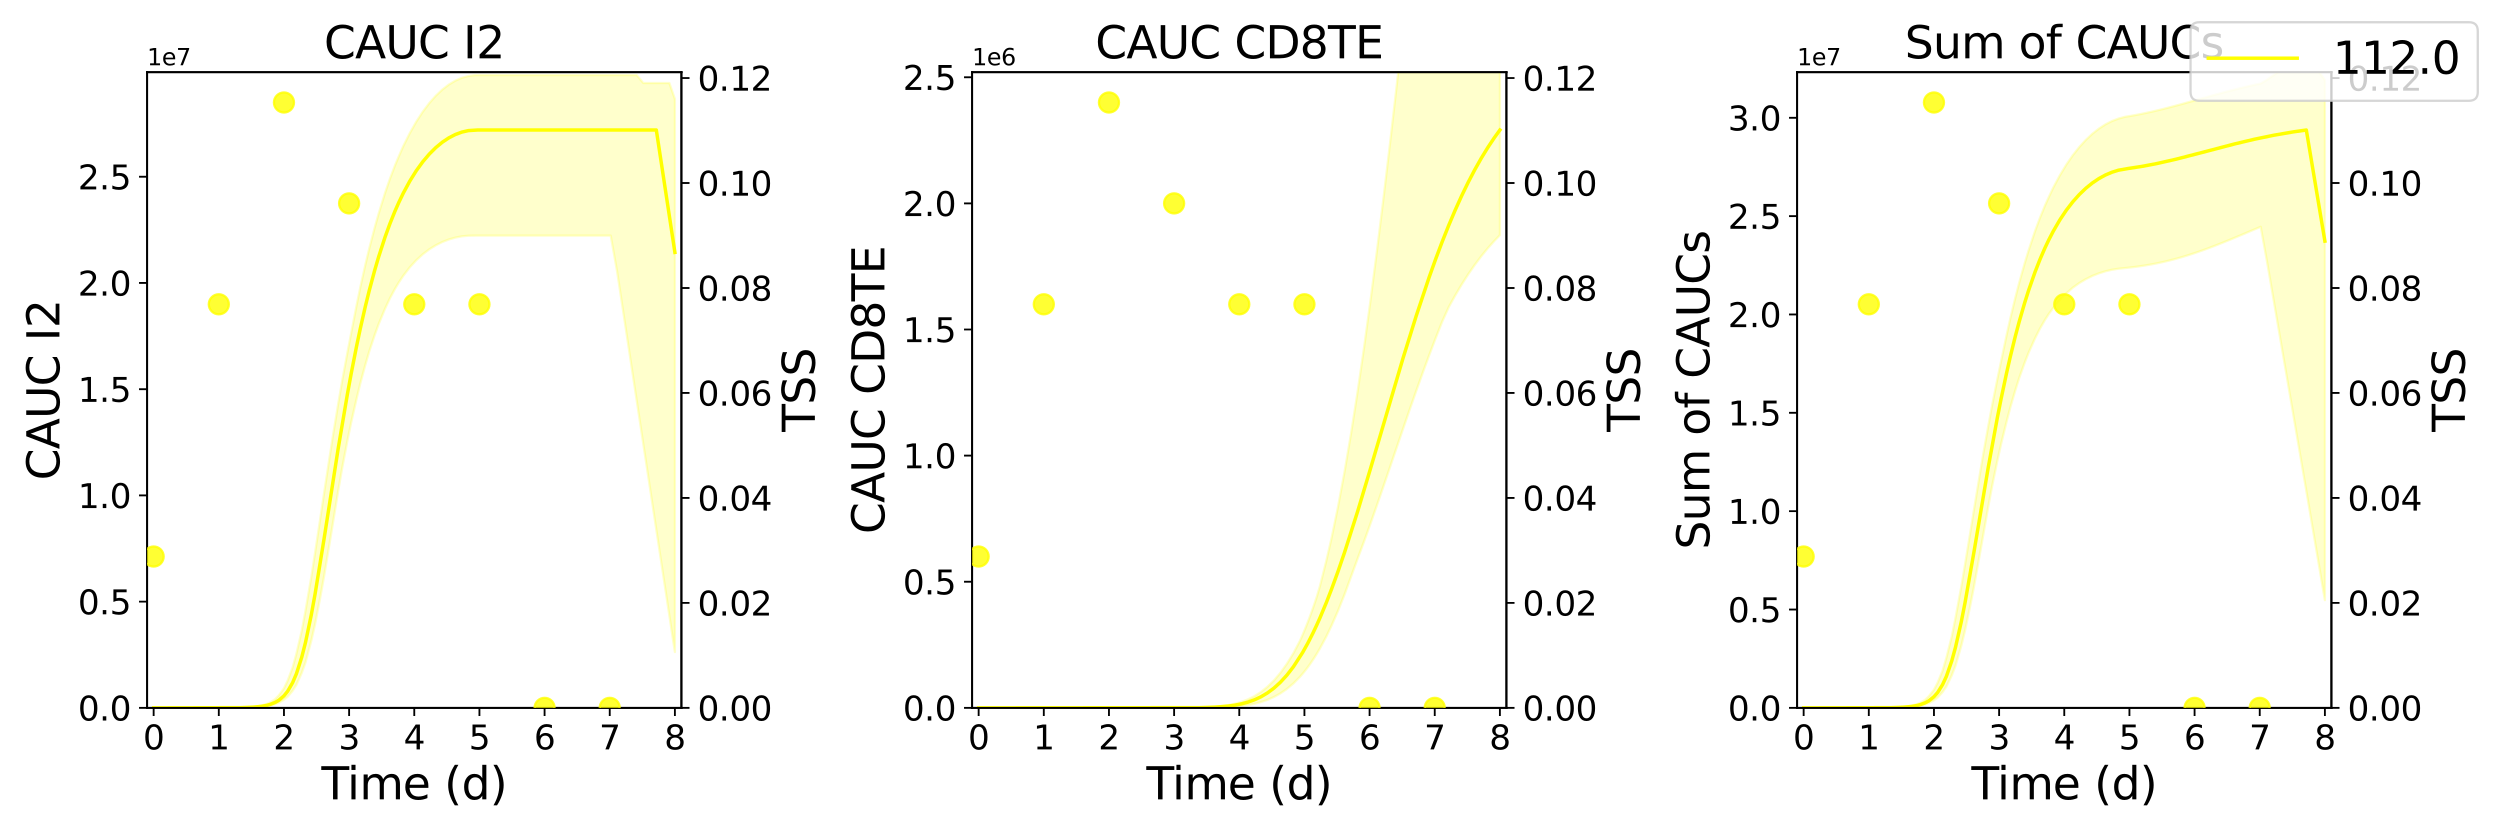 <?xml version="1.0" encoding="utf-8" standalone="no"?>
<!DOCTYPE svg PUBLIC "-//W3C//DTD SVG 1.1//EN"
  "http://www.w3.org/Graphics/SVG/1.1/DTD/svg11.dtd">
<svg xmlns:xlink="http://www.w3.org/1999/xlink" width="1080pt" height="360pt" viewBox="0 0 1080 360" xmlns="http://www.w3.org/2000/svg" version="1.1">
 <defs>
  <style type="text/css">*{stroke-linejoin: round; stroke-linecap: butt}</style>
 </defs>
 <g id="figure_1">
  <g id="patch_1">
   <path d="M 0 360 
L 1080 360 
L 1080 0 
L 0 0 
z
" style="fill: #ffffff"/>
  </g>
  <g id="axes_1">
   <g id="patch_2">
    <path d="M 63.56 305.8 
L 294.37 305.8 
L 294.37 31.2 
L 63.56 31.2 
z
" style="fill: #ffffff"/>
   </g>
   <g id="matplotlib.axis_1">
    <g id="xtick_1">
     <g id="line2d_1">
      <defs>
       <path id="mee63dbaccf" d="M 0 0 
L 0 3.5 
" style="stroke: #000000; stroke-width: 0.8"/>
      </defs>
      <g>
       <use xlink:href="#mee63dbaccf" x="66.375" y="305.8" style="stroke: #000000; stroke-width: 0.8"/>
      </g>
     </g>
     <g id="text_1">
      <!-- 0 -->
      <g transform="translate(61.794 323.742) scale(0.144 -0.144)">
       <defs>
        <path id="DejaVuSans-30" d="M 2034 4250 
Q 1547 4250 1301 3770 
Q 1056 3291 1056 2328 
Q 1056 1369 1301 889 
Q 1547 409 2034 409 
Q 2525 409 2770 889 
Q 3016 1369 3016 2328 
Q 3016 3291 2770 3770 
Q 2525 4250 2034 4250 
z
M 2034 4750 
Q 2819 4750 3233 4129 
Q 3647 3509 3647 2328 
Q 3647 1150 3233 529 
Q 2819 -91 2034 -91 
Q 1250 -91 836 529 
Q 422 1150 422 2328 
Q 422 3509 836 4129 
Q 1250 4750 2034 4750 
z
" transform="scale(0.016)"/>
       </defs>
       <use xlink:href="#DejaVuSans-30"/>
      </g>
     </g>
    </g>
    <g id="xtick_2">
     <g id="line2d_2">
      <g>
       <use xlink:href="#mee63dbaccf" x="94.522" y="305.8" style="stroke: #000000; stroke-width: 0.8"/>
      </g>
     </g>
     <g id="text_2">
      <!-- 1 -->
      <g transform="translate(89.941 323.742) scale(0.144 -0.144)">
       <defs>
        <path id="DejaVuSans-31" d="M 794 531 
L 1825 531 
L 1825 4091 
L 703 3866 
L 703 4441 
L 1819 4666 
L 2450 4666 
L 2450 531 
L 3481 531 
L 3481 0 
L 794 0 
L 794 531 
z
" transform="scale(0.016)"/>
       </defs>
       <use xlink:href="#DejaVuSans-31"/>
      </g>
     </g>
    </g>
    <g id="xtick_3">
     <g id="line2d_3">
      <g>
       <use xlink:href="#mee63dbaccf" x="122.67" y="305.8" style="stroke: #000000; stroke-width: 0.8"/>
      </g>
     </g>
     <g id="text_3">
      <!-- 2 -->
      <g transform="translate(118.089 323.742) scale(0.144 -0.144)">
       <defs>
        <path id="DejaVuSans-32" d="M 1228 531 
L 3431 531 
L 3431 0 
L 469 0 
L 469 531 
Q 828 903 1448 1529 
Q 2069 2156 2228 2338 
Q 2531 2678 2651 2914 
Q 2772 3150 2772 3378 
Q 2772 3750 2511 3984 
Q 2250 4219 1831 4219 
Q 1534 4219 1204 4116 
Q 875 4013 500 3803 
L 500 4441 
Q 881 4594 1212 4672 
Q 1544 4750 1819 4750 
Q 2544 4750 2975 4387 
Q 3406 4025 3406 3419 
Q 3406 3131 3298 2873 
Q 3191 2616 2906 2266 
Q 2828 2175 2409 1742 
Q 1991 1309 1228 531 
z
" transform="scale(0.016)"/>
       </defs>
       <use xlink:href="#DejaVuSans-32"/>
      </g>
     </g>
    </g>
    <g id="xtick_4">
     <g id="line2d_4">
      <g>
       <use xlink:href="#mee63dbaccf" x="150.817" y="305.8" style="stroke: #000000; stroke-width: 0.8"/>
      </g>
     </g>
     <g id="text_4">
      <!-- 3 -->
      <g transform="translate(146.236 323.742) scale(0.144 -0.144)">
       <defs>
        <path id="DejaVuSans-33" d="M 2597 2516 
Q 3050 2419 3304 2112 
Q 3559 1806 3559 1356 
Q 3559 666 3084 287 
Q 2609 -91 1734 -91 
Q 1441 -91 1130 -33 
Q 819 25 488 141 
L 488 750 
Q 750 597 1062 519 
Q 1375 441 1716 441 
Q 2309 441 2620 675 
Q 2931 909 2931 1356 
Q 2931 1769 2642 2001 
Q 2353 2234 1838 2234 
L 1294 2234 
L 1294 2753 
L 1863 2753 
Q 2328 2753 2575 2939 
Q 2822 3125 2822 3475 
Q 2822 3834 2567 4026 
Q 2313 4219 1838 4219 
Q 1578 4219 1281 4162 
Q 984 4106 628 3988 
L 628 4550 
Q 988 4650 1302 4700 
Q 1616 4750 1894 4750 
Q 2613 4750 3031 4423 
Q 3450 4097 3450 3541 
Q 3450 3153 3228 2886 
Q 3006 2619 2597 2516 
z
" transform="scale(0.016)"/>
       </defs>
       <use xlink:href="#DejaVuSans-33"/>
      </g>
     </g>
    </g>
    <g id="xtick_5">
     <g id="line2d_5">
      <g>
       <use xlink:href="#mee63dbaccf" x="178.965" y="305.8" style="stroke: #000000; stroke-width: 0.8"/>
      </g>
     </g>
     <g id="text_5">
      <!-- 4 -->
      <g transform="translate(174.384 323.742) scale(0.144 -0.144)">
       <defs>
        <path id="DejaVuSans-34" d="M 2419 4116 
L 825 1625 
L 2419 1625 
L 2419 4116 
z
M 2253 4666 
L 3047 4666 
L 3047 1625 
L 3713 1625 
L 3713 1100 
L 3047 1100 
L 3047 0 
L 2419 0 
L 2419 1100 
L 313 1100 
L 313 1709 
L 2253 4666 
z
" transform="scale(0.016)"/>
       </defs>
       <use xlink:href="#DejaVuSans-34"/>
      </g>
     </g>
    </g>
    <g id="xtick_6">
     <g id="line2d_6">
      <g>
       <use xlink:href="#mee63dbaccf" x="207.113" y="305.8" style="stroke: #000000; stroke-width: 0.8"/>
      </g>
     </g>
     <g id="text_6">
      <!-- 5 -->
      <g transform="translate(202.532 323.742) scale(0.144 -0.144)">
       <defs>
        <path id="DejaVuSans-35" d="M 691 4666 
L 3169 4666 
L 3169 4134 
L 1269 4134 
L 1269 2991 
Q 1406 3038 1543 3061 
Q 1681 3084 1819 3084 
Q 2600 3084 3056 2656 
Q 3513 2228 3513 1497 
Q 3513 744 3044 326 
Q 2575 -91 1722 -91 
Q 1428 -91 1123 -41 
Q 819 9 494 109 
L 494 744 
Q 775 591 1075 516 
Q 1375 441 1709 441 
Q 2250 441 2565 725 
Q 2881 1009 2881 1497 
Q 2881 1984 2565 2268 
Q 2250 2553 1709 2553 
Q 1456 2553 1204 2497 
Q 953 2441 691 2322 
L 691 4666 
z
" transform="scale(0.016)"/>
       </defs>
       <use xlink:href="#DejaVuSans-35"/>
      </g>
     </g>
    </g>
    <g id="xtick_7">
     <g id="line2d_7">
      <g>
       <use xlink:href="#mee63dbaccf" x="235.26" y="305.8" style="stroke: #000000; stroke-width: 0.8"/>
      </g>
     </g>
     <g id="text_7">
      <!-- 6 -->
      <g transform="translate(230.679 323.742) scale(0.144 -0.144)">
       <defs>
        <path id="DejaVuSans-36" d="M 2113 2584 
Q 1688 2584 1439 2293 
Q 1191 2003 1191 1497 
Q 1191 994 1439 701 
Q 1688 409 2113 409 
Q 2538 409 2786 701 
Q 3034 994 3034 1497 
Q 3034 2003 2786 2293 
Q 2538 2584 2113 2584 
z
M 3366 4563 
L 3366 3988 
Q 3128 4100 2886 4159 
Q 2644 4219 2406 4219 
Q 1781 4219 1451 3797 
Q 1122 3375 1075 2522 
Q 1259 2794 1537 2939 
Q 1816 3084 2150 3084 
Q 2853 3084 3261 2657 
Q 3669 2231 3669 1497 
Q 3669 778 3244 343 
Q 2819 -91 2113 -91 
Q 1303 -91 875 529 
Q 447 1150 447 2328 
Q 447 3434 972 4092 
Q 1497 4750 2381 4750 
Q 2619 4750 2861 4703 
Q 3103 4656 3366 4563 
z
" transform="scale(0.016)"/>
       </defs>
       <use xlink:href="#DejaVuSans-36"/>
      </g>
     </g>
    </g>
    <g id="xtick_8">
     <g id="line2d_8">
      <g>
       <use xlink:href="#mee63dbaccf" x="263.408" y="305.8" style="stroke: #000000; stroke-width: 0.8"/>
      </g>
     </g>
     <g id="text_8">
      <!-- 7 -->
      <g transform="translate(258.827 323.742) scale(0.144 -0.144)">
       <defs>
        <path id="DejaVuSans-37" d="M 525 4666 
L 3525 4666 
L 3525 4397 
L 1831 0 
L 1172 0 
L 2766 4134 
L 525 4134 
L 525 4666 
z
" transform="scale(0.016)"/>
       </defs>
       <use xlink:href="#DejaVuSans-37"/>
      </g>
     </g>
    </g>
    <g id="xtick_9">
     <g id="line2d_9">
      <g>
       <use xlink:href="#mee63dbaccf" x="291.555" y="305.8" style="stroke: #000000; stroke-width: 0.8"/>
      </g>
     </g>
     <g id="text_9">
      <!-- 8 -->
      <g transform="translate(286.974 323.742) scale(0.144 -0.144)">
       <defs>
        <path id="DejaVuSans-38" d="M 2034 2216 
Q 1584 2216 1326 1975 
Q 1069 1734 1069 1313 
Q 1069 891 1326 650 
Q 1584 409 2034 409 
Q 2484 409 2743 651 
Q 3003 894 3003 1313 
Q 3003 1734 2745 1975 
Q 2488 2216 2034 2216 
z
M 1403 2484 
Q 997 2584 770 2862 
Q 544 3141 544 3541 
Q 544 4100 942 4425 
Q 1341 4750 2034 4750 
Q 2731 4750 3128 4425 
Q 3525 4100 3525 3541 
Q 3525 3141 3298 2862 
Q 3072 2584 2669 2484 
Q 3125 2378 3379 2068 
Q 3634 1759 3634 1313 
Q 3634 634 3220 271 
Q 2806 -91 2034 -91 
Q 1263 -91 848 271 
Q 434 634 434 1313 
Q 434 1759 690 2068 
Q 947 2378 1403 2484 
z
M 1172 3481 
Q 1172 3119 1398 2916 
Q 1625 2713 2034 2713 
Q 2441 2713 2670 2916 
Q 2900 3119 2900 3481 
Q 2900 3844 2670 4047 
Q 2441 4250 2034 4250 
Q 1625 4250 1398 4047 
Q 1172 3844 1172 3481 
z
" transform="scale(0.016)"/>
       </defs>
       <use xlink:href="#DejaVuSans-38"/>
      </g>
     </g>
    </g>
    <g id="text_10">
     <!-- Time (d) -->
     <g transform="translate(138.84 345.325) scale(0.192 -0.192)">
      <defs>
       <path id="DejaVuSans-54" d="M -19 4666 
L 3928 4666 
L 3928 4134 
L 2272 4134 
L 2272 0 
L 1638 0 
L 1638 4134 
L -19 4134 
L -19 4666 
z
" transform="scale(0.016)"/>
       <path id="DejaVuSans-69" d="M 603 3500 
L 1178 3500 
L 1178 0 
L 603 0 
L 603 3500 
z
M 603 4863 
L 1178 4863 
L 1178 4134 
L 603 4134 
L 603 4863 
z
" transform="scale(0.016)"/>
       <path id="DejaVuSans-6d" d="M 3328 2828 
Q 3544 3216 3844 3400 
Q 4144 3584 4550 3584 
Q 5097 3584 5394 3201 
Q 5691 2819 5691 2113 
L 5691 0 
L 5113 0 
L 5113 2094 
Q 5113 2597 4934 2840 
Q 4756 3084 4391 3084 
Q 3944 3084 3684 2787 
Q 3425 2491 3425 1978 
L 3425 0 
L 2847 0 
L 2847 2094 
Q 2847 2600 2669 2842 
Q 2491 3084 2119 3084 
Q 1678 3084 1418 2786 
Q 1159 2488 1159 1978 
L 1159 0 
L 581 0 
L 581 3500 
L 1159 3500 
L 1159 2956 
Q 1356 3278 1631 3431 
Q 1906 3584 2284 3584 
Q 2666 3584 2933 3390 
Q 3200 3197 3328 2828 
z
" transform="scale(0.016)"/>
       <path id="DejaVuSans-65" d="M 3597 1894 
L 3597 1613 
L 953 1613 
Q 991 1019 1311 708 
Q 1631 397 2203 397 
Q 2534 397 2845 478 
Q 3156 559 3463 722 
L 3463 178 
Q 3153 47 2828 -22 
Q 2503 -91 2169 -91 
Q 1331 -91 842 396 
Q 353 884 353 1716 
Q 353 2575 817 3079 
Q 1281 3584 2069 3584 
Q 2775 3584 3186 3129 
Q 3597 2675 3597 1894 
z
M 3022 2063 
Q 3016 2534 2758 2815 
Q 2500 3097 2075 3097 
Q 1594 3097 1305 2825 
Q 1016 2553 972 2059 
L 3022 2063 
z
" transform="scale(0.016)"/>
       <path id="DejaVuSans-20" transform="scale(0.016)"/>
       <path id="DejaVuSans-28" d="M 1984 4856 
Q 1566 4138 1362 3434 
Q 1159 2731 1159 2009 
Q 1159 1288 1364 580 
Q 1569 -128 1984 -844 
L 1484 -844 
Q 1016 -109 783 600 
Q 550 1309 550 2009 
Q 550 2706 781 3412 
Q 1013 4119 1484 4856 
L 1984 4856 
z
" transform="scale(0.016)"/>
       <path id="DejaVuSans-64" d="M 2906 2969 
L 2906 4863 
L 3481 4863 
L 3481 0 
L 2906 0 
L 2906 525 
Q 2725 213 2448 61 
Q 2172 -91 1784 -91 
Q 1150 -91 751 415 
Q 353 922 353 1747 
Q 353 2572 751 3078 
Q 1150 3584 1784 3584 
Q 2172 3584 2448 3432 
Q 2725 3281 2906 2969 
z
M 947 1747 
Q 947 1113 1208 752 
Q 1469 391 1925 391 
Q 2381 391 2643 752 
Q 2906 1113 2906 1747 
Q 2906 2381 2643 2742 
Q 2381 3103 1925 3103 
Q 1469 3103 1208 2742 
Q 947 2381 947 1747 
z
" transform="scale(0.016)"/>
       <path id="DejaVuSans-29" d="M 513 4856 
L 1013 4856 
Q 1481 4119 1714 3412 
Q 1947 2706 1947 2009 
Q 1947 1309 1714 600 
Q 1481 -109 1013 -844 
L 513 -844 
Q 928 -128 1133 580 
Q 1338 1288 1338 2009 
Q 1338 2731 1133 3434 
Q 928 4138 513 4856 
z
" transform="scale(0.016)"/>
      </defs>
      <use xlink:href="#DejaVuSans-54"/>
      <use xlink:href="#DejaVuSans-69" x="57.959"/>
      <use xlink:href="#DejaVuSans-6d" x="85.742"/>
      <use xlink:href="#DejaVuSans-65" x="183.154"/>
      <use xlink:href="#DejaVuSans-20" x="244.678"/>
      <use xlink:href="#DejaVuSans-28" x="276.465"/>
      <use xlink:href="#DejaVuSans-64" x="315.479"/>
      <use xlink:href="#DejaVuSans-29" x="378.955"/>
     </g>
    </g>
   </g>
   <g id="matplotlib.axis_2">
    <g id="ytick_1">
     <g id="line2d_10">
      <defs>
       <path id="m503dea55cc" d="M 0 0 
L -3.5 0 
" style="stroke: #000000; stroke-width: 0.8"/>
      </defs>
      <g>
       <use xlink:href="#m503dea55cc" x="63.56" y="305.8" style="stroke: #000000; stroke-width: 0.8"/>
      </g>
     </g>
     <g id="text_11">
      <!-- 0.0 -->
      <g transform="translate(33.66 311.271) scale(0.144 -0.144)">
       <defs>
        <path id="DejaVuSans-2e" d="M 684 794 
L 1344 794 
L 1344 0 
L 684 0 
L 684 794 
z
" transform="scale(0.016)"/>
       </defs>
       <use xlink:href="#DejaVuSans-30"/>
       <use xlink:href="#DejaVuSans-2e" x="63.623"/>
       <use xlink:href="#DejaVuSans-30" x="95.41"/>
      </g>
     </g>
    </g>
    <g id="ytick_2">
     <g id="line2d_11">
      <g>
       <use xlink:href="#m503dea55cc" x="63.56" y="259.909" style="stroke: #000000; stroke-width: 0.8"/>
      </g>
     </g>
     <g id="text_12">
      <!-- 0.5 -->
      <g transform="translate(33.66 265.38) scale(0.144 -0.144)">
       <use xlink:href="#DejaVuSans-30"/>
       <use xlink:href="#DejaVuSans-2e" x="63.623"/>
       <use xlink:href="#DejaVuSans-35" x="95.41"/>
      </g>
     </g>
    </g>
    <g id="ytick_3">
     <g id="line2d_12">
      <g>
       <use xlink:href="#m503dea55cc" x="63.56" y="214.018" style="stroke: #000000; stroke-width: 0.8"/>
      </g>
     </g>
     <g id="text_13">
      <!-- 1.0 -->
      <g transform="translate(33.66 219.489) scale(0.144 -0.144)">
       <use xlink:href="#DejaVuSans-31"/>
       <use xlink:href="#DejaVuSans-2e" x="63.623"/>
       <use xlink:href="#DejaVuSans-30" x="95.41"/>
      </g>
     </g>
    </g>
    <g id="ytick_4">
     <g id="line2d_13">
      <g>
       <use xlink:href="#m503dea55cc" x="63.56" y="168.127" style="stroke: #000000; stroke-width: 0.8"/>
      </g>
     </g>
     <g id="text_14">
      <!-- 1.5 -->
      <g transform="translate(33.66 173.598) scale(0.144 -0.144)">
       <use xlink:href="#DejaVuSans-31"/>
       <use xlink:href="#DejaVuSans-2e" x="63.623"/>
       <use xlink:href="#DejaVuSans-35" x="95.41"/>
      </g>
     </g>
    </g>
    <g id="ytick_5">
     <g id="line2d_14">
      <g>
       <use xlink:href="#m503dea55cc" x="63.56" y="122.237" style="stroke: #000000; stroke-width: 0.8"/>
      </g>
     </g>
     <g id="text_15">
      <!-- 2.0 -->
      <g transform="translate(33.66 127.707) scale(0.144 -0.144)">
       <use xlink:href="#DejaVuSans-32"/>
       <use xlink:href="#DejaVuSans-2e" x="63.623"/>
       <use xlink:href="#DejaVuSans-30" x="95.41"/>
      </g>
     </g>
    </g>
    <g id="ytick_6">
     <g id="line2d_15">
      <g>
       <use xlink:href="#m503dea55cc" x="63.56" y="76.346" style="stroke: #000000; stroke-width: 0.8"/>
      </g>
     </g>
     <g id="text_16">
      <!-- 2.5 -->
      <g transform="translate(33.66 81.817) scale(0.144 -0.144)">
       <use xlink:href="#DejaVuSans-32"/>
       <use xlink:href="#DejaVuSans-2e" x="63.623"/>
       <use xlink:href="#DejaVuSans-35" x="95.41"/>
      </g>
     </g>
    </g>
    <g id="text_17">
     <!-- CAUC I2 -->
     <g transform="translate(25.666 207.491) rotate(-90) scale(0.192 -0.192)">
      <defs>
       <path id="DejaVuSans-43" d="M 4122 4306 
L 4122 3641 
Q 3803 3938 3442 4084 
Q 3081 4231 2675 4231 
Q 1875 4231 1450 3742 
Q 1025 3253 1025 2328 
Q 1025 1406 1450 917 
Q 1875 428 2675 428 
Q 3081 428 3442 575 
Q 3803 722 4122 1019 
L 4122 359 
Q 3791 134 3420 21 
Q 3050 -91 2638 -91 
Q 1578 -91 968 557 
Q 359 1206 359 2328 
Q 359 3453 968 4101 
Q 1578 4750 2638 4750 
Q 3056 4750 3426 4639 
Q 3797 4528 4122 4306 
z
" transform="scale(0.016)"/>
       <path id="DejaVuSans-41" d="M 2188 4044 
L 1331 1722 
L 3047 1722 
L 2188 4044 
z
M 1831 4666 
L 2547 4666 
L 4325 0 
L 3669 0 
L 3244 1197 
L 1141 1197 
L 716 0 
L 50 0 
L 1831 4666 
z
" transform="scale(0.016)"/>
       <path id="DejaVuSans-55" d="M 556 4666 
L 1191 4666 
L 1191 1831 
Q 1191 1081 1462 751 
Q 1734 422 2344 422 
Q 2950 422 3222 751 
Q 3494 1081 3494 1831 
L 3494 4666 
L 4128 4666 
L 4128 1753 
Q 4128 841 3676 375 
Q 3225 -91 2344 -91 
Q 1459 -91 1007 375 
Q 556 841 556 1753 
L 556 4666 
z
" transform="scale(0.016)"/>
       <path id="DejaVuSans-49" d="M 628 4666 
L 1259 4666 
L 1259 0 
L 628 0 
L 628 4666 
z
" transform="scale(0.016)"/>
      </defs>
      <use xlink:href="#DejaVuSans-43"/>
      <use xlink:href="#DejaVuSans-41" x="69.824"/>
      <use xlink:href="#DejaVuSans-55" x="138.232"/>
      <use xlink:href="#DejaVuSans-43" x="211.426"/>
      <use xlink:href="#DejaVuSans-20" x="281.25"/>
      <use xlink:href="#DejaVuSans-49" x="313.037"/>
      <use xlink:href="#DejaVuSans-32" x="342.529"/>
     </g>
    </g>
    <g id="text_18">
     <!-- 1e7 -->
     <g transform="translate(63.56 28.2) scale(0.1 -0.1)">
      <use xlink:href="#DejaVuSans-31"/>
      <use xlink:href="#DejaVuSans-65" x="63.623"/>
      <use xlink:href="#DejaVuSans-37" x="125.146"/>
     </g>
    </g>
   </g>
   <g id="patch_3">
    <path d="M 63.56 305.8 
L 63.56 31.2 
" style="fill: none; stroke: #000000; stroke-width: 0.8; stroke-linejoin: miter; stroke-linecap: square"/>
   </g>
   <g id="patch_4">
    <path d="M 294.37 305.8 
L 294.37 31.2 
" style="fill: none; stroke: #000000; stroke-width: 0.8; stroke-linejoin: miter; stroke-linecap: square"/>
   </g>
   <g id="patch_5">
    <path d="M 63.56 305.8 
L 294.37 305.8 
" style="fill: none; stroke: #000000; stroke-width: 0.8; stroke-linejoin: miter; stroke-linecap: square"/>
   </g>
   <g id="patch_6">
    <path d="M 63.56 31.2 
L 294.37 31.2 
" style="fill: none; stroke: #000000; stroke-width: 0.8; stroke-linejoin: miter; stroke-linecap: square"/>
   </g>
   <g id="text_19">
    <!-- CAUC I2 -->
    <g transform="translate(139.974 25.2) scale(0.192 -0.192)">
     <use xlink:href="#DejaVuSans-43"/>
     <use xlink:href="#DejaVuSans-41" x="69.824"/>
     <use xlink:href="#DejaVuSans-55" x="138.232"/>
     <use xlink:href="#DejaVuSans-43" x="211.426"/>
     <use xlink:href="#DejaVuSans-20" x="281.25"/>
     <use xlink:href="#DejaVuSans-49" x="313.037"/>
     <use xlink:href="#DejaVuSans-32" x="342.529"/>
    </g>
   </g>
   <g id="PolyCollection_1">
    <defs>
     <path id="m40421f5013" d="M 66.375 -54.2 
L 66.375 -54.2 
L 66.375 -54.2 
L 66.378 -54.2 
L 66.41 -54.2 
L 66.531 -54.2 
L 66.618 -54.2 
L 66.917 -54.2 
L 67.127 -54.2 
L 67.817 -54.2 
L 68.362 -54.2 
L 69.813 -54.2 
L 70.675 -54.2 
L 72.874 -54.2 
L 73.896 -54.2 
L 75.921 -54.2 
L 77.095 -54.2 
L 79.213 -54.2 
L 80.493 -54.2 
L 82.598 -54.201 
L 83.969 -54.201 
L 86.085 -54.202 
L 87.522 -54.202 
L 89.634 -54.203 
L 91.12 -54.205 
L 93.443 -54.208 
L 94.906 -54.21 
L 96.928 -54.216 
L 98.45 -54.222 
L 100.653 -54.235 
L 102.165 -54.248 
L 104.203 -54.275 
L 105.75 -54.302 
L 107.939 -54.365 
L 109.466 -54.425 
L 111.495 -54.547 
L 113.053 -54.677 
L 115.227 -54.963 
L 116.773 -55.239 
L 118.847 -55.817 
L 120.429 -56.413 
L 122.669 -57.74 
L 124.258 -58.99 
L 126.408 -61.561 
L 128.038 -64.087 
L 130.347 -69.301 
L 131.974 -73.808 
L 134.464 -83.134 
L 136.096 -90.269 
L 138.31 -101.682 
L 139.985 -110.938 
L 142.249 -124.453 
L 143.899 -134.51 
L 146.148 -148.188 
L 147.795 -157.672 
L 150.06 -169.508 
L 151.715 -177.522 
L 154.033 -187.695 
L 155.674 -194.469 
L 157.817 -202.366 
L 159.494 -208.126 
L 161.828 -215.162 
L 163.567 -219.962 
L 166.353 -226.684 
L 168.45 -231.145 
L 170.595 -235.159 
L 172.246 -237.921 
L 174.215 -240.863 
L 177.029 -244.533 
L 179.844 -247.593 
L 182.659 -250.175 
L 185.474 -252.305 
L 188.288 -254.048 
L 191.103 -255.466 
L 193.918 -256.552 
L 196.733 -257.362 
L 199.547 -257.906 
L 202.362 -258.168 
L 205.177 -258.217 
L 205.289 -258.217 
L 205.515 -258.217 
L 205.56 -258.217 
L 205.564 -258.217 
L 205.573 -258.217 
L 205.575 -258.217 
L 205.577 -258.217 
L 205.578 -258.217 
L 205.579 -258.217 
L 205.579 -258.217 
L 205.58 -258.217 
L 205.58 -258.217 
L 205.582 -258.217 
L 205.584 -258.217 
L 205.59 -258.217 
L 205.609 -258.217 
L 205.659 -258.217 
L 205.837 -258.217 
L 206.015 -258.217 
L 206.345 -258.217 
L 206.675 -258.217 
L 207.115 -258.217 
L 207.554 -258.217 
L 208.06 -258.217 
L 208.575 -258.217 
L 209.129 -258.217 
L 209.683 -258.217 
L 210.26 -258.217 
L 210.862 -258.217 
L 211.556 -258.217 
L 212.43 -258.217 
L 213.819 -258.217 
L 216.561 -258.217 
L 218.787 -258.217 
L 221.602 -258.217 
L 224.417 -258.217 
L 227.232 -258.217 
L 230.046 -258.217 
L 232.861 -258.217 
L 235.676 -258.217 
L 238.491 -258.217 
L 241.305 -258.217 
L 244.12 -258.217 
L 246.935 -258.217 
L 249.75 -258.217 
L 252.564 -258.217 
L 255.379 -258.217 
L 258.194 -258.217 
L 261.009 -258.217 
L 263.823 -258.217 
L 266.638 -242.446 
L 269.453 -223.906 
L 272.268 -205.366 
L 275.082 -186.826 
L 277.897 -168.286 
L 280.712 -149.747 
L 283.527 -131.207 
L 286.341 -112.667 
L 289.156 -94.127 
L 291.555 -78.325 
L 291.555 -317.253 
L 291.555 -317.253 
L 289.156 -324.137 
L 286.341 -324.137 
L 283.527 -324.137 
L 280.712 -324.137 
L 277.897 -324.137 
L 275.082 -327.565 
L 272.268 -327.565 
L 269.453 -327.565 
L 266.638 -327.565 
L 263.823 -327.565 
L 261.009 -327.565 
L 258.194 -327.565 
L 255.379 -327.565 
L 252.564 -327.565 
L 249.75 -327.565 
L 246.935 -327.565 
L 244.12 -327.565 
L 241.305 -327.565 
L 238.491 -327.565 
L 235.676 -327.565 
L 232.861 -327.565 
L 230.046 -327.565 
L 227.232 -327.565 
L 224.417 -327.565 
L 221.602 -327.565 
L 218.787 -327.565 
L 216.561 -327.565 
L 213.819 -327.565 
L 212.43 -327.565 
L 211.556 -327.565 
L 210.862 -327.565 
L 210.26 -327.565 
L 209.683 -327.565 
L 209.129 -327.565 
L 208.575 -327.565 
L 208.06 -327.565 
L 207.554 -327.565 
L 207.115 -327.565 
L 206.675 -327.565 
L 206.345 -327.565 
L 206.015 -327.565 
L 205.837 -327.564 
L 205.659 -327.562 
L 205.609 -327.562 
L 205.59 -327.562 
L 205.584 -327.562 
L 205.582 -327.562 
L 205.58 -327.562 
L 205.58 -327.562 
L 205.579 -327.562 
L 205.579 -327.562 
L 205.578 -327.562 
L 205.577 -327.562 
L 205.575 -327.562 
L 205.573 -327.562 
L 205.564 -327.562 
L 205.56 -327.561 
L 205.515 -327.561 
L 205.289 -327.554 
L 205.177 -327.551 
L 202.362 -327.167 
L 199.547 -326.39 
L 196.733 -325.162 
L 193.918 -323.474 
L 191.103 -321.312 
L 188.288 -318.657 
L 185.474 -315.484 
L 182.659 -311.76 
L 179.844 -307.441 
L 177.029 -302.476 
L 174.215 -296.865 
L 172.246 -292.377 
L 170.595 -288.43 
L 168.45 -282.757 
L 166.353 -276.685 
L 163.567 -267.674 
L 161.828 -261.485 
L 159.494 -252.556 
L 157.817 -245.536 
L 155.674 -235.984 
L 154.033 -228.008 
L 151.715 -216.109 
L 150.06 -207.548 
L 147.795 -195.318 
L 146.148 -185.784 
L 143.899 -172.165 
L 142.249 -161.639 
L 139.985 -146.829 
L 138.31 -135.675 
L 136.096 -121.088 
L 134.464 -110.65 
L 131.974 -96.165 
L 130.347 -87.457 
L 128.038 -77.55 
L 126.408 -71.62 
L 124.258 -65.955 
L 122.669 -62.661 
L 120.429 -59.591 
L 118.847 -57.964 
L 116.773 -56.617 
L 115.227 -55.885 
L 113.053 -55.249 
L 111.495 -54.923 
L 109.466 -54.661 
L 107.939 -54.521 
L 105.75 -54.397 
L 104.203 -54.336 
L 102.165 -54.286 
L 100.653 -54.26 
L 98.45 -54.236 
L 96.928 -54.225 
L 94.906 -54.216 
L 93.443 -54.211 
L 91.12 -54.207 
L 89.634 -54.205 
L 87.522 -54.203 
L 86.085 -54.202 
L 83.969 -54.201 
L 82.598 -54.201 
L 80.493 -54.201 
L 79.213 -54.2 
L 77.095 -54.2 
L 75.921 -54.2 
L 73.896 -54.2 
L 72.874 -54.2 
L 70.675 -54.2 
L 69.813 -54.2 
L 68.362 -54.2 
L 67.817 -54.2 
L 67.127 -54.2 
L 66.917 -54.2 
L 66.618 -54.2 
L 66.531 -54.2 
L 66.41 -54.2 
L 66.378 -54.2 
L 66.375 -54.2 
L 66.375 -54.2 
z
" style="stroke: #ffff00; stroke-opacity: 0.2"/>
    </defs>
    <g clip-path="url(#p0e1fd5dde3)">
     <use xlink:href="#m40421f5013" x="0" y="360" style="fill: #ffff00; fill-opacity: 0.2; stroke: #ffff00; stroke-opacity: 0.2"/>
    </g>
   </g>
   <g id="line2d_16">
    <path d="M 66.375 305.8 
L 104.203 305.703 
L 109.466 305.493 
L 113.053 305.129 
L 115.227 304.723 
L 116.773 304.299 
L 118.847 303.459 
L 120.429 302.534 
L 122.669 300.597 
L 124.258 298.638 
L 126.408 294.919 
L 128.038 291.103 
L 130.347 283.93 
L 131.974 277.541 
L 134.464 265.696 
L 136.096 256.728 
L 139.985 232.855 
L 146.148 193.446 
L 150.06 170.381 
L 151.715 161.378 
L 154.033 149.589 
L 155.674 141.827 
L 157.817 132.415 
L 159.494 125.606 
L 161.828 116.903 
L 163.567 110.977 
L 166.353 102.394 
L 168.45 96.625 
L 170.595 91.288 
L 172.246 87.537 
L 174.215 83.443 
L 177.029 78.238 
L 179.844 73.731 
L 182.659 69.85 
L 185.474 66.536 
L 188.288 63.739 
L 191.103 61.419 
L 193.918 59.546 
L 196.733 58.098 
L 199.547 57.058 
L 202.362 56.417 
L 206.345 56.164 
L 283.527 56.164 
L 291.555 109.045 
L 291.555 109.045 
" clip-path="url(#p0e1fd5dde3)" style="fill: none; stroke: #ffff00; stroke-width: 1.5; stroke-linecap: square"/>
   </g>
  </g>
  <g id="axes_2">
   <g id="patch_7">
    <path d="M 419.96 305.8 
L 650.77 305.8 
L 650.77 31.2 
L 419.96 31.2 
z
" style="fill: #ffffff"/>
   </g>
   <g id="matplotlib.axis_3">
    <g id="xtick_10">
     <g id="line2d_17">
      <g>
       <use xlink:href="#mee63dbaccf" x="422.775" y="305.8" style="stroke: #000000; stroke-width: 0.8"/>
      </g>
     </g>
     <g id="text_20">
      <!-- 0 -->
      <g transform="translate(418.194 323.742) scale(0.144 -0.144)">
       <use xlink:href="#DejaVuSans-30"/>
      </g>
     </g>
    </g>
    <g id="xtick_11">
     <g id="line2d_18">
      <g>
       <use xlink:href="#mee63dbaccf" x="450.922" y="305.8" style="stroke: #000000; stroke-width: 0.8"/>
      </g>
     </g>
     <g id="text_21">
      <!-- 1 -->
      <g transform="translate(446.341 323.742) scale(0.144 -0.144)">
       <use xlink:href="#DejaVuSans-31"/>
      </g>
     </g>
    </g>
    <g id="xtick_12">
     <g id="line2d_19">
      <g>
       <use xlink:href="#mee63dbaccf" x="479.07" y="305.8" style="stroke: #000000; stroke-width: 0.8"/>
      </g>
     </g>
     <g id="text_22">
      <!-- 2 -->
      <g transform="translate(474.489 323.742) scale(0.144 -0.144)">
       <use xlink:href="#DejaVuSans-32"/>
      </g>
     </g>
    </g>
    <g id="xtick_13">
     <g id="line2d_20">
      <g>
       <use xlink:href="#mee63dbaccf" x="507.217" y="305.8" style="stroke: #000000; stroke-width: 0.8"/>
      </g>
     </g>
     <g id="text_23">
      <!-- 3 -->
      <g transform="translate(502.636 323.742) scale(0.144 -0.144)">
       <use xlink:href="#DejaVuSans-33"/>
      </g>
     </g>
    </g>
    <g id="xtick_14">
     <g id="line2d_21">
      <g>
       <use xlink:href="#mee63dbaccf" x="535.365" y="305.8" style="stroke: #000000; stroke-width: 0.8"/>
      </g>
     </g>
     <g id="text_24">
      <!-- 4 -->
      <g transform="translate(530.784 323.742) scale(0.144 -0.144)">
       <use xlink:href="#DejaVuSans-34"/>
      </g>
     </g>
    </g>
    <g id="xtick_15">
     <g id="line2d_22">
      <g>
       <use xlink:href="#mee63dbaccf" x="563.513" y="305.8" style="stroke: #000000; stroke-width: 0.8"/>
      </g>
     </g>
     <g id="text_25">
      <!-- 5 -->
      <g transform="translate(558.932 323.742) scale(0.144 -0.144)">
       <use xlink:href="#DejaVuSans-35"/>
      </g>
     </g>
    </g>
    <g id="xtick_16">
     <g id="line2d_23">
      <g>
       <use xlink:href="#mee63dbaccf" x="591.66" y="305.8" style="stroke: #000000; stroke-width: 0.8"/>
      </g>
     </g>
     <g id="text_26">
      <!-- 6 -->
      <g transform="translate(587.079 323.742) scale(0.144 -0.144)">
       <use xlink:href="#DejaVuSans-36"/>
      </g>
     </g>
    </g>
    <g id="xtick_17">
     <g id="line2d_24">
      <g>
       <use xlink:href="#mee63dbaccf" x="619.808" y="305.8" style="stroke: #000000; stroke-width: 0.8"/>
      </g>
     </g>
     <g id="text_27">
      <!-- 7 -->
      <g transform="translate(615.227 323.742) scale(0.144 -0.144)">
       <use xlink:href="#DejaVuSans-37"/>
      </g>
     </g>
    </g>
    <g id="xtick_18">
     <g id="line2d_25">
      <g>
       <use xlink:href="#mee63dbaccf" x="647.955" y="305.8" style="stroke: #000000; stroke-width: 0.8"/>
      </g>
     </g>
     <g id="text_28">
      <!-- 8 -->
      <g transform="translate(643.374 323.742) scale(0.144 -0.144)">
       <use xlink:href="#DejaVuSans-38"/>
      </g>
     </g>
    </g>
    <g id="text_29">
     <!-- Time (d) -->
     <g transform="translate(495.24 345.325) scale(0.192 -0.192)">
      <use xlink:href="#DejaVuSans-54"/>
      <use xlink:href="#DejaVuSans-69" x="57.959"/>
      <use xlink:href="#DejaVuSans-6d" x="85.742"/>
      <use xlink:href="#DejaVuSans-65" x="183.154"/>
      <use xlink:href="#DejaVuSans-20" x="244.678"/>
      <use xlink:href="#DejaVuSans-28" x="276.465"/>
      <use xlink:href="#DejaVuSans-64" x="315.479"/>
      <use xlink:href="#DejaVuSans-29" x="378.955"/>
     </g>
    </g>
   </g>
   <g id="matplotlib.axis_4">
    <g id="ytick_7">
     <g id="line2d_26">
      <g>
       <use xlink:href="#m503dea55cc" x="419.96" y="305.8" style="stroke: #000000; stroke-width: 0.8"/>
      </g>
     </g>
     <g id="text_30">
      <!-- 0.0 -->
      <g transform="translate(390.06 311.271) scale(0.144 -0.144)">
       <use xlink:href="#DejaVuSans-30"/>
       <use xlink:href="#DejaVuSans-2e" x="63.623"/>
       <use xlink:href="#DejaVuSans-30" x="95.41"/>
      </g>
     </g>
    </g>
    <g id="ytick_8">
     <g id="line2d_27">
      <g>
       <use xlink:href="#m503dea55cc" x="419.96" y="251.315" style="stroke: #000000; stroke-width: 0.8"/>
      </g>
     </g>
     <g id="text_31">
      <!-- 0.5 -->
      <g transform="translate(390.06 256.786) scale(0.144 -0.144)">
       <use xlink:href="#DejaVuSans-30"/>
       <use xlink:href="#DejaVuSans-2e" x="63.623"/>
       <use xlink:href="#DejaVuSans-35" x="95.41"/>
      </g>
     </g>
    </g>
    <g id="ytick_9">
     <g id="line2d_28">
      <g>
       <use xlink:href="#m503dea55cc" x="419.96" y="196.829" style="stroke: #000000; stroke-width: 0.8"/>
      </g>
     </g>
     <g id="text_32">
      <!-- 1.0 -->
      <g transform="translate(390.06 202.3) scale(0.144 -0.144)">
       <use xlink:href="#DejaVuSans-31"/>
       <use xlink:href="#DejaVuSans-2e" x="63.623"/>
       <use xlink:href="#DejaVuSans-30" x="95.41"/>
      </g>
     </g>
    </g>
    <g id="ytick_10">
     <g id="line2d_29">
      <g>
       <use xlink:href="#m503dea55cc" x="419.96" y="142.344" style="stroke: #000000; stroke-width: 0.8"/>
      </g>
     </g>
     <g id="text_33">
      <!-- 1.5 -->
      <g transform="translate(390.06 147.815) scale(0.144 -0.144)">
       <use xlink:href="#DejaVuSans-31"/>
       <use xlink:href="#DejaVuSans-2e" x="63.623"/>
       <use xlink:href="#DejaVuSans-35" x="95.41"/>
      </g>
     </g>
    </g>
    <g id="ytick_11">
     <g id="line2d_30">
      <g>
       <use xlink:href="#m503dea55cc" x="419.96" y="87.859" style="stroke: #000000; stroke-width: 0.8"/>
      </g>
     </g>
     <g id="text_34">
      <!-- 2.0 -->
      <g transform="translate(390.06 93.329) scale(0.144 -0.144)">
       <use xlink:href="#DejaVuSans-32"/>
       <use xlink:href="#DejaVuSans-2e" x="63.623"/>
       <use xlink:href="#DejaVuSans-30" x="95.41"/>
      </g>
     </g>
    </g>
    <g id="ytick_12">
     <g id="line2d_31">
      <g>
       <use xlink:href="#m503dea55cc" x="419.96" y="33.373" style="stroke: #000000; stroke-width: 0.8"/>
      </g>
     </g>
     <g id="text_35">
      <!-- 2.5 -->
      <g transform="translate(390.06 38.844) scale(0.144 -0.144)">
       <use xlink:href="#DejaVuSans-32"/>
       <use xlink:href="#DejaVuSans-2e" x="63.623"/>
       <use xlink:href="#DejaVuSans-35" x="95.41"/>
      </g>
     </g>
    </g>
    <g id="text_36">
     <!-- CAUC CD8TE -->
     <g transform="translate(382.067 230.684) rotate(-90) scale(0.192 -0.192)">
      <defs>
       <path id="DejaVuSans-44" d="M 1259 4147 
L 1259 519 
L 2022 519 
Q 2988 519 3436 956 
Q 3884 1394 3884 2338 
Q 3884 3275 3436 3711 
Q 2988 4147 2022 4147 
L 1259 4147 
z
M 628 4666 
L 1925 4666 
Q 3281 4666 3915 4102 
Q 4550 3538 4550 2338 
Q 4550 1131 3912 565 
Q 3275 0 1925 0 
L 628 0 
L 628 4666 
z
" transform="scale(0.016)"/>
       <path id="DejaVuSans-45" d="M 628 4666 
L 3578 4666 
L 3578 4134 
L 1259 4134 
L 1259 2753 
L 3481 2753 
L 3481 2222 
L 1259 2222 
L 1259 531 
L 3634 531 
L 3634 0 
L 628 0 
L 628 4666 
z
" transform="scale(0.016)"/>
      </defs>
      <use xlink:href="#DejaVuSans-43"/>
      <use xlink:href="#DejaVuSans-41" x="69.824"/>
      <use xlink:href="#DejaVuSans-55" x="138.232"/>
      <use xlink:href="#DejaVuSans-43" x="211.426"/>
      <use xlink:href="#DejaVuSans-20" x="281.25"/>
      <use xlink:href="#DejaVuSans-43" x="313.037"/>
      <use xlink:href="#DejaVuSans-44" x="382.861"/>
      <use xlink:href="#DejaVuSans-38" x="459.863"/>
      <use xlink:href="#DejaVuSans-54" x="523.486"/>
      <use xlink:href="#DejaVuSans-45" x="584.57"/>
     </g>
    </g>
    <g id="text_37">
     <!-- 1e6 -->
     <g transform="translate(419.96 28.2) scale(0.1 -0.1)">
      <use xlink:href="#DejaVuSans-31"/>
      <use xlink:href="#DejaVuSans-65" x="63.623"/>
      <use xlink:href="#DejaVuSans-36" x="125.146"/>
     </g>
    </g>
   </g>
   <g id="patch_8">
    <path d="M 419.96 305.8 
L 419.96 31.2 
" style="fill: none; stroke: #000000; stroke-width: 0.8; stroke-linejoin: miter; stroke-linecap: square"/>
   </g>
   <g id="patch_9">
    <path d="M 650.77 305.8 
L 650.77 31.2 
" style="fill: none; stroke: #000000; stroke-width: 0.8; stroke-linejoin: miter; stroke-linecap: square"/>
   </g>
   <g id="patch_10">
    <path d="M 419.96 305.8 
L 650.77 305.8 
" style="fill: none; stroke: #000000; stroke-width: 0.8; stroke-linejoin: miter; stroke-linecap: square"/>
   </g>
   <g id="patch_11">
    <path d="M 419.96 31.2 
L 650.77 31.2 
" style="fill: none; stroke: #000000; stroke-width: 0.8; stroke-linejoin: miter; stroke-linecap: square"/>
   </g>
   <g id="text_38">
    <!-- CAUC CD8TE -->
    <g transform="translate(473.181 25.2) scale(0.192 -0.192)">
     <use xlink:href="#DejaVuSans-43"/>
     <use xlink:href="#DejaVuSans-41" x="69.824"/>
     <use xlink:href="#DejaVuSans-55" x="138.232"/>
     <use xlink:href="#DejaVuSans-43" x="211.426"/>
     <use xlink:href="#DejaVuSans-20" x="281.25"/>
     <use xlink:href="#DejaVuSans-43" x="313.037"/>
     <use xlink:href="#DejaVuSans-44" x="382.861"/>
     <use xlink:href="#DejaVuSans-38" x="459.863"/>
     <use xlink:href="#DejaVuSans-54" x="523.486"/>
     <use xlink:href="#DejaVuSans-45" x="584.57"/>
    </g>
   </g>
   <g id="PolyCollection_2">
    <path d="M 422.775 305.8 
L 422.775 305.8 
L 422.775 305.8 
L 422.778 305.8 
L 422.81 305.8 
L 422.931 305.8 
L 423.018 305.8 
L 423.317 305.8 
L 423.527 305.8 
L 424.217 305.8 
L 424.762 305.8 
L 426.213 305.8 
L 427.075 305.8 
L 429.274 305.8 
L 430.296 305.8 
L 432.321 305.8 
L 433.495 305.8 
L 435.613 305.8 
L 436.893 305.8 
L 438.998 305.8 
L 440.369 305.8 
L 442.485 305.8 
L 443.922 305.8 
L 446.034 305.8 
L 447.52 305.8 
L 449.843 305.8 
L 451.306 305.8 
L 453.328 305.8 
L 454.85 305.8 
L 457.053 305.8 
L 458.565 305.8 
L 460.603 305.8 
L 462.15 305.8 
L 464.339 305.8 
L 465.866 305.8 
L 467.895 305.8 
L 469.453 305.8 
L 471.627 305.8 
L 473.173 305.8 
L 475.247 305.8 
L 476.829 305.8 
L 479.069 305.8 
L 480.658 305.8 
L 482.808 305.8 
L 484.438 305.8 
L 486.747 305.8 
L 488.374 305.8 
L 490.864 305.8 
L 492.496 305.8 
L 494.71 305.8 
L 496.385 305.8 
L 498.649 305.799 
L 500.299 305.799 
L 502.548 305.799 
L 504.195 305.798 
L 506.46 305.797 
L 508.115 305.795 
L 510.433 305.792 
L 512.074 305.789 
L 514.217 305.783 
L 515.894 305.776 
L 518.228 305.762 
L 519.967 305.747 
L 522.753 305.711 
L 524.85 305.671 
L 526.995 305.614 
L 528.646 305.555 
L 530.615 305.461 
L 533.429 305.275 
L 536.244 304.998 
L 539.059 304.61 
L 541.874 304.064 
L 544.688 303.315 
L 547.503 302.353 
L 550.318 301.119 
L 553.133 299.552 
L 555.947 297.616 
L 558.762 295.251 
L 561.577 292.399 
L 561.689 292.273 
L 561.915 292.021 
L 561.96 291.97 
L 561.964 291.965 
L 561.973 291.955 
L 561.975 291.953 
L 561.977 291.95 
L 561.978 291.949 
L 561.979 291.949 
L 561.979 291.948 
L 561.98 291.947 
L 561.98 291.947 
L 561.982 291.945 
L 561.984 291.943 
L 561.99 291.936 
L 562.009 291.914 
L 562.059 291.857 
L 562.237 291.653 
L 562.415 291.447 
L 562.745 291.058 
L 563.075 290.662 
L 563.515 290.123 
L 563.954 289.572 
L 564.46 288.917 
L 564.975 288.233 
L 565.529 287.477 
L 566.083 286.701 
L 566.66 285.86 
L 567.262 284.958 
L 567.956 283.884 
L 568.83 282.48 
L 570.219 280.126 
L 572.961 274.992 
L 575.187 270.344 
L 578.002 263.934 
L 580.817 256.866 
L 583.632 249.158 
L 586.446 241.473 
L 589.261 233.927 
L 592.076 226.116 
L 594.891 218.099 
L 597.705 209.936 
L 600.52 201.686 
L 603.335 193.408 
L 606.15 185.158 
L 608.964 176.99 
L 611.779 168.953 
L 614.594 161.091 
L 617.409 153.443 
L 620.223 146.044 
L 623.038 138.922 
L 625.853 132.684 
L 628.668 127.6 
L 631.482 122.861 
L 634.297 118.464 
L 637.112 114.4 
L 639.927 110.656 
L 642.741 107.221 
L 645.556 104.078 
L 647.955 101.591 
L 647.955 -457.254 
L 647.955 -457.254 
L 645.556 -429.253 
L 642.741 -395.905 
L 639.927 -362.022 
L 637.112 -327.722 
L 634.297 -293.132 
L 631.482 -258.389 
L 628.668 -223.639 
L 625.853 -189.034 
L 623.038 -154.731 
L 620.223 -120.89 
L 617.409 -90.465 
L 614.594 -64.607 
L 611.779 -38.751 
L 608.964 -13.041 
L 606.15 12.372 
L 603.335 37.333 
L 600.52 61.691 
L 597.705 85.296 
L 594.891 108.004 
L 592.076 129.683 
L 589.261 150.212 
L 586.446 169.487 
L 583.632 187.423 
L 580.817 203.955 
L 578.002 219.042 
L 575.187 232.666 
L 572.961 242.308 
L 570.219 253.201 
L 568.83 257.876 
L 567.956 260.492 
L 567.262 262.509 
L 566.66 264.203 
L 566.083 265.796 
L 565.529 267.28 
L 564.975 268.732 
L 564.46 270.046 
L 563.954 271.3 
L 563.515 272.379 
L 563.075 273.427 
L 562.745 274.194 
L 562.415 274.96 
L 562.237 275.363 
L 562.059 275.765 
L 562.009 275.874 
L 561.99 275.917 
L 561.984 275.931 
L 561.982 275.935 
L 561.98 275.939 
L 561.98 275.94 
L 561.979 275.941 
L 561.979 275.942 
L 561.978 275.943 
L 561.977 275.945 
L 561.975 275.95 
L 561.973 275.955 
L 561.964 275.974 
L 561.96 275.984 
L 561.915 276.084 
L 561.689 276.581 
L 561.577 276.83 
L 558.762 282.177 
L 555.947 286.738 
L 553.133 290.658 
L 550.318 293.972 
L 547.503 296.722 
L 544.688 298.963 
L 541.874 300.753 
L 539.059 302.151 
L 536.244 303.221 
L 533.429 304.019 
L 530.615 304.612 
L 528.646 304.901 
L 526.995 305.114 
L 524.85 305.313 
L 522.753 305.457 
L 519.967 305.588 
L 518.228 305.644 
L 515.894 305.701 
L 514.217 305.728 
L 512.074 305.753 
L 510.433 305.766 
L 508.115 305.779 
L 506.46 305.785 
L 504.195 305.791 
L 502.548 305.794 
L 500.299 305.796 
L 498.649 305.797 
L 496.385 305.798 
L 494.71 305.799 
L 492.496 305.799 
L 490.864 305.8 
L 488.374 305.8 
L 486.747 305.8 
L 484.438 305.8 
L 482.808 305.8 
L 480.658 305.8 
L 479.069 305.8 
L 476.829 305.8 
L 475.247 305.8 
L 473.173 305.8 
L 471.627 305.8 
L 469.453 305.8 
L 467.895 305.8 
L 465.866 305.8 
L 464.339 305.8 
L 462.15 305.8 
L 460.603 305.8 
L 458.565 305.8 
L 457.053 305.8 
L 454.85 305.8 
L 453.328 305.8 
L 451.306 305.8 
L 449.843 305.8 
L 447.52 305.8 
L 446.034 305.8 
L 443.922 305.8 
L 442.485 305.8 
L 440.369 305.8 
L 438.998 305.8 
L 436.893 305.8 
L 435.613 305.8 
L 433.495 305.8 
L 432.321 305.8 
L 430.296 305.8 
L 429.274 305.8 
L 427.075 305.8 
L 426.213 305.8 
L 424.762 305.8 
L 424.217 305.8 
L 423.527 305.8 
L 423.317 305.8 
L 423.018 305.8 
L 422.931 305.8 
L 422.81 305.8 
L 422.778 305.8 
L 422.775 305.8 
L 422.775 305.8 
z
" clip-path="url(#pe946a0041a)" style="fill: #ffff00; fill-opacity: 0.2; stroke: #ffff00; stroke-opacity: 0.2"/>
   </g>
   <g id="line2d_32">
    <path d="M 422.775 305.8 
L 518.228 305.705 
L 524.85 305.492 
L 530.615 305.031 
L 533.429 304.64 
L 536.244 304.091 
L 539.059 303.341 
L 541.874 302.34 
L 544.688 301.034 
L 547.503 299.368 
L 550.318 297.285 
L 553.133 294.731 
L 555.947 291.656 
L 558.762 288.02 
L 562.745 281.853 
L 564.975 277.858 
L 567.262 273.352 
L 568.83 270.025 
L 570.219 266.917 
L 572.961 260.358 
L 575.187 254.631 
L 578.002 246.913 
L 580.817 238.709 
L 586.446 221.098 
L 592.076 202.362 
L 606.15 154.589 
L 611.779 136.54 
L 617.409 119.724 
L 620.223 111.863 
L 623.038 104.397 
L 625.853 97.342 
L 628.668 90.704 
L 631.482 84.487 
L 634.297 78.688 
L 637.112 73.301 
L 639.927 68.314 
L 642.741 63.714 
L 645.556 59.487 
L 647.955 56.164 
L 647.955 56.164 
" clip-path="url(#pe946a0041a)" style="fill: none; stroke: #ffff00; stroke-width: 1.5; stroke-linecap: square"/>
   </g>
  </g>
  <g id="axes_3">
   <g id="patch_12">
    <path d="M 776.36 305.8 
L 1007.17 305.8 
L 1007.17 31.2 
L 776.36 31.2 
z
" style="fill: #ffffff"/>
   </g>
   <g id="matplotlib.axis_5">
    <g id="xtick_19">
     <g id="line2d_33">
      <g>
       <use xlink:href="#mee63dbaccf" x="779.175" y="305.8" style="stroke: #000000; stroke-width: 0.8"/>
      </g>
     </g>
     <g id="text_39">
      <!-- 0 -->
      <g transform="translate(774.594 323.742) scale(0.144 -0.144)">
       <use xlink:href="#DejaVuSans-30"/>
      </g>
     </g>
    </g>
    <g id="xtick_20">
     <g id="line2d_34">
      <g>
       <use xlink:href="#mee63dbaccf" x="807.322" y="305.8" style="stroke: #000000; stroke-width: 0.8"/>
      </g>
     </g>
     <g id="text_40">
      <!-- 1 -->
      <g transform="translate(802.741 323.742) scale(0.144 -0.144)">
       <use xlink:href="#DejaVuSans-31"/>
      </g>
     </g>
    </g>
    <g id="xtick_21">
     <g id="line2d_35">
      <g>
       <use xlink:href="#mee63dbaccf" x="835.47" y="305.8" style="stroke: #000000; stroke-width: 0.8"/>
      </g>
     </g>
     <g id="text_41">
      <!-- 2 -->
      <g transform="translate(830.889 323.742) scale(0.144 -0.144)">
       <use xlink:href="#DejaVuSans-32"/>
      </g>
     </g>
    </g>
    <g id="xtick_22">
     <g id="line2d_36">
      <g>
       <use xlink:href="#mee63dbaccf" x="863.617" y="305.8" style="stroke: #000000; stroke-width: 0.8"/>
      </g>
     </g>
     <g id="text_42">
      <!-- 3 -->
      <g transform="translate(859.036 323.742) scale(0.144 -0.144)">
       <use xlink:href="#DejaVuSans-33"/>
      </g>
     </g>
    </g>
    <g id="xtick_23">
     <g id="line2d_37">
      <g>
       <use xlink:href="#mee63dbaccf" x="891.765" y="305.8" style="stroke: #000000; stroke-width: 0.8"/>
      </g>
     </g>
     <g id="text_43">
      <!-- 4 -->
      <g transform="translate(887.184 323.742) scale(0.144 -0.144)">
       <use xlink:href="#DejaVuSans-34"/>
      </g>
     </g>
    </g>
    <g id="xtick_24">
     <g id="line2d_38">
      <g>
       <use xlink:href="#mee63dbaccf" x="919.913" y="305.8" style="stroke: #000000; stroke-width: 0.8"/>
      </g>
     </g>
     <g id="text_44">
      <!-- 5 -->
      <g transform="translate(915.332 323.742) scale(0.144 -0.144)">
       <use xlink:href="#DejaVuSans-35"/>
      </g>
     </g>
    </g>
    <g id="xtick_25">
     <g id="line2d_39">
      <g>
       <use xlink:href="#mee63dbaccf" x="948.06" y="305.8" style="stroke: #000000; stroke-width: 0.8"/>
      </g>
     </g>
     <g id="text_45">
      <!-- 6 -->
      <g transform="translate(943.479 323.742) scale(0.144 -0.144)">
       <use xlink:href="#DejaVuSans-36"/>
      </g>
     </g>
    </g>
    <g id="xtick_26">
     <g id="line2d_40">
      <g>
       <use xlink:href="#mee63dbaccf" x="976.208" y="305.8" style="stroke: #000000; stroke-width: 0.8"/>
      </g>
     </g>
     <g id="text_46">
      <!-- 7 -->
      <g transform="translate(971.627 323.742) scale(0.144 -0.144)">
       <use xlink:href="#DejaVuSans-37"/>
      </g>
     </g>
    </g>
    <g id="xtick_27">
     <g id="line2d_41">
      <g>
       <use xlink:href="#mee63dbaccf" x="1004.355" y="305.8" style="stroke: #000000; stroke-width: 0.8"/>
      </g>
     </g>
     <g id="text_47">
      <!-- 8 -->
      <g transform="translate(999.774 323.742) scale(0.144 -0.144)">
       <use xlink:href="#DejaVuSans-38"/>
      </g>
     </g>
    </g>
    <g id="text_48">
     <!-- Time (d) -->
     <g transform="translate(851.64 345.325) scale(0.192 -0.192)">
      <use xlink:href="#DejaVuSans-54"/>
      <use xlink:href="#DejaVuSans-69" x="57.959"/>
      <use xlink:href="#DejaVuSans-6d" x="85.742"/>
      <use xlink:href="#DejaVuSans-65" x="183.154"/>
      <use xlink:href="#DejaVuSans-20" x="244.678"/>
      <use xlink:href="#DejaVuSans-28" x="276.465"/>
      <use xlink:href="#DejaVuSans-64" x="315.479"/>
      <use xlink:href="#DejaVuSans-29" x="378.955"/>
     </g>
    </g>
   </g>
   <g id="matplotlib.axis_6">
    <g id="ytick_13">
     <g id="line2d_42">
      <g>
       <use xlink:href="#m503dea55cc" x="776.36" y="305.8" style="stroke: #000000; stroke-width: 0.8"/>
      </g>
     </g>
     <g id="text_49">
      <!-- 0.0 -->
      <g transform="translate(746.46 311.271) scale(0.144 -0.144)">
       <use xlink:href="#DejaVuSans-30"/>
       <use xlink:href="#DejaVuSans-2e" x="63.623"/>
       <use xlink:href="#DejaVuSans-30" x="95.41"/>
      </g>
     </g>
    </g>
    <g id="ytick_14">
     <g id="line2d_43">
      <g>
       <use xlink:href="#m503dea55cc" x="776.36" y="263.313" style="stroke: #000000; stroke-width: 0.8"/>
      </g>
     </g>
     <g id="text_50">
      <!-- 0.5 -->
      <g transform="translate(746.46 268.784) scale(0.144 -0.144)">
       <use xlink:href="#DejaVuSans-30"/>
       <use xlink:href="#DejaVuSans-2e" x="63.623"/>
       <use xlink:href="#DejaVuSans-35" x="95.41"/>
      </g>
     </g>
    </g>
    <g id="ytick_15">
     <g id="line2d_44">
      <g>
       <use xlink:href="#m503dea55cc" x="776.36" y="220.827" style="stroke: #000000; stroke-width: 0.8"/>
      </g>
     </g>
     <g id="text_51">
      <!-- 1.0 -->
      <g transform="translate(746.46 226.298) scale(0.144 -0.144)">
       <use xlink:href="#DejaVuSans-31"/>
       <use xlink:href="#DejaVuSans-2e" x="63.623"/>
       <use xlink:href="#DejaVuSans-30" x="95.41"/>
      </g>
     </g>
    </g>
    <g id="ytick_16">
     <g id="line2d_45">
      <g>
       <use xlink:href="#m503dea55cc" x="776.36" y="178.34" style="stroke: #000000; stroke-width: 0.8"/>
      </g>
     </g>
     <g id="text_52">
      <!-- 1.5 -->
      <g transform="translate(746.46 183.811) scale(0.144 -0.144)">
       <use xlink:href="#DejaVuSans-31"/>
       <use xlink:href="#DejaVuSans-2e" x="63.623"/>
       <use xlink:href="#DejaVuSans-35" x="95.41"/>
      </g>
     </g>
    </g>
    <g id="ytick_17">
     <g id="line2d_46">
      <g>
       <use xlink:href="#m503dea55cc" x="776.36" y="135.854" style="stroke: #000000; stroke-width: 0.8"/>
      </g>
     </g>
     <g id="text_53">
      <!-- 2.0 -->
      <g transform="translate(746.46 141.325) scale(0.144 -0.144)">
       <use xlink:href="#DejaVuSans-32"/>
       <use xlink:href="#DejaVuSans-2e" x="63.623"/>
       <use xlink:href="#DejaVuSans-30" x="95.41"/>
      </g>
     </g>
    </g>
    <g id="ytick_18">
     <g id="line2d_47">
      <g>
       <use xlink:href="#m503dea55cc" x="776.36" y="93.367" style="stroke: #000000; stroke-width: 0.8"/>
      </g>
     </g>
     <g id="text_54">
      <!-- 2.5 -->
      <g transform="translate(746.46 98.838) scale(0.144 -0.144)">
       <use xlink:href="#DejaVuSans-32"/>
       <use xlink:href="#DejaVuSans-2e" x="63.623"/>
       <use xlink:href="#DejaVuSans-35" x="95.41"/>
      </g>
     </g>
    </g>
    <g id="ytick_19">
     <g id="line2d_48">
      <g>
       <use xlink:href="#m503dea55cc" x="776.36" y="50.881" style="stroke: #000000; stroke-width: 0.8"/>
      </g>
     </g>
     <g id="text_55">
      <!-- 3.0 -->
      <g transform="translate(746.46 56.352) scale(0.144 -0.144)">
       <use xlink:href="#DejaVuSans-33"/>
       <use xlink:href="#DejaVuSans-2e" x="63.623"/>
       <use xlink:href="#DejaVuSans-30" x="95.41"/>
      </g>
     </g>
    </g>
    <g id="text_56">
     <!-- Sum of CAUCs -->
     <g transform="translate(738.466 237.386) rotate(-90) scale(0.192 -0.192)">
      <defs>
       <path id="DejaVuSans-53" d="M 3425 4513 
L 3425 3897 
Q 3066 4069 2747 4153 
Q 2428 4238 2131 4238 
Q 1616 4238 1336 4038 
Q 1056 3838 1056 3469 
Q 1056 3159 1242 3001 
Q 1428 2844 1947 2747 
L 2328 2669 
Q 3034 2534 3370 2195 
Q 3706 1856 3706 1288 
Q 3706 609 3251 259 
Q 2797 -91 1919 -91 
Q 1588 -91 1214 -16 
Q 841 59 441 206 
L 441 856 
Q 825 641 1194 531 
Q 1563 422 1919 422 
Q 2459 422 2753 634 
Q 3047 847 3047 1241 
Q 3047 1584 2836 1778 
Q 2625 1972 2144 2069 
L 1759 2144 
Q 1053 2284 737 2584 
Q 422 2884 422 3419 
Q 422 4038 858 4394 
Q 1294 4750 2059 4750 
Q 2388 4750 2728 4690 
Q 3069 4631 3425 4513 
z
" transform="scale(0.016)"/>
       <path id="DejaVuSans-75" d="M 544 1381 
L 544 3500 
L 1119 3500 
L 1119 1403 
Q 1119 906 1312 657 
Q 1506 409 1894 409 
Q 2359 409 2629 706 
Q 2900 1003 2900 1516 
L 2900 3500 
L 3475 3500 
L 3475 0 
L 2900 0 
L 2900 538 
Q 2691 219 2414 64 
Q 2138 -91 1772 -91 
Q 1169 -91 856 284 
Q 544 659 544 1381 
z
M 1991 3584 
L 1991 3584 
z
" transform="scale(0.016)"/>
       <path id="DejaVuSans-6f" d="M 1959 3097 
Q 1497 3097 1228 2736 
Q 959 2375 959 1747 
Q 959 1119 1226 758 
Q 1494 397 1959 397 
Q 2419 397 2687 759 
Q 2956 1122 2956 1747 
Q 2956 2369 2687 2733 
Q 2419 3097 1959 3097 
z
M 1959 3584 
Q 2709 3584 3137 3096 
Q 3566 2609 3566 1747 
Q 3566 888 3137 398 
Q 2709 -91 1959 -91 
Q 1206 -91 779 398 
Q 353 888 353 1747 
Q 353 2609 779 3096 
Q 1206 3584 1959 3584 
z
" transform="scale(0.016)"/>
       <path id="DejaVuSans-66" d="M 2375 4863 
L 2375 4384 
L 1825 4384 
Q 1516 4384 1395 4259 
Q 1275 4134 1275 3809 
L 1275 3500 
L 2222 3500 
L 2222 3053 
L 1275 3053 
L 1275 0 
L 697 0 
L 697 3053 
L 147 3053 
L 147 3500 
L 697 3500 
L 697 3744 
Q 697 4328 969 4595 
Q 1241 4863 1831 4863 
L 2375 4863 
z
" transform="scale(0.016)"/>
       <path id="DejaVuSans-73" d="M 2834 3397 
L 2834 2853 
Q 2591 2978 2328 3040 
Q 2066 3103 1784 3103 
Q 1356 3103 1142 2972 
Q 928 2841 928 2578 
Q 928 2378 1081 2264 
Q 1234 2150 1697 2047 
L 1894 2003 
Q 2506 1872 2764 1633 
Q 3022 1394 3022 966 
Q 3022 478 2636 193 
Q 2250 -91 1575 -91 
Q 1294 -91 989 -36 
Q 684 19 347 128 
L 347 722 
Q 666 556 975 473 
Q 1284 391 1588 391 
Q 1994 391 2212 530 
Q 2431 669 2431 922 
Q 2431 1156 2273 1281 
Q 2116 1406 1581 1522 
L 1381 1569 
Q 847 1681 609 1914 
Q 372 2147 372 2553 
Q 372 3047 722 3315 
Q 1072 3584 1716 3584 
Q 2034 3584 2315 3537 
Q 2597 3491 2834 3397 
z
" transform="scale(0.016)"/>
      </defs>
      <use xlink:href="#DejaVuSans-53"/>
      <use xlink:href="#DejaVuSans-75" x="63.477"/>
      <use xlink:href="#DejaVuSans-6d" x="126.855"/>
      <use xlink:href="#DejaVuSans-20" x="224.268"/>
      <use xlink:href="#DejaVuSans-6f" x="256.055"/>
      <use xlink:href="#DejaVuSans-66" x="317.236"/>
      <use xlink:href="#DejaVuSans-20" x="352.441"/>
      <use xlink:href="#DejaVuSans-43" x="384.229"/>
      <use xlink:href="#DejaVuSans-41" x="454.053"/>
      <use xlink:href="#DejaVuSans-55" x="522.461"/>
      <use xlink:href="#DejaVuSans-43" x="595.654"/>
      <use xlink:href="#DejaVuSans-73" x="665.479"/>
     </g>
    </g>
    <g id="text_57">
     <!-- 1e7 -->
     <g transform="translate(776.36 28.2) scale(0.1 -0.1)">
      <use xlink:href="#DejaVuSans-31"/>
      <use xlink:href="#DejaVuSans-65" x="63.623"/>
      <use xlink:href="#DejaVuSans-37" x="125.146"/>
     </g>
    </g>
   </g>
   <g id="patch_13">
    <path d="M 776.36 305.8 
L 776.36 31.2 
" style="fill: none; stroke: #000000; stroke-width: 0.8; stroke-linejoin: miter; stroke-linecap: square"/>
   </g>
   <g id="patch_14">
    <path d="M 1007.17 305.8 
L 1007.17 31.2 
" style="fill: none; stroke: #000000; stroke-width: 0.8; stroke-linejoin: miter; stroke-linecap: square"/>
   </g>
   <g id="patch_15">
    <path d="M 776.36 305.8 
L 1007.17 305.8 
" style="fill: none; stroke: #000000; stroke-width: 0.8; stroke-linejoin: miter; stroke-linecap: square"/>
   </g>
   <g id="patch_16">
    <path d="M 776.36 31.2 
L 1007.17 31.2 
" style="fill: none; stroke: #000000; stroke-width: 0.8; stroke-linejoin: miter; stroke-linecap: square"/>
   </g>
   <g id="text_58">
    <!-- Sum of CAUCs -->
    <g transform="translate(822.879 25.2) scale(0.192 -0.192)">
     <use xlink:href="#DejaVuSans-53"/>
     <use xlink:href="#DejaVuSans-75" x="63.477"/>
     <use xlink:href="#DejaVuSans-6d" x="126.855"/>
     <use xlink:href="#DejaVuSans-20" x="224.268"/>
     <use xlink:href="#DejaVuSans-6f" x="256.055"/>
     <use xlink:href="#DejaVuSans-66" x="317.236"/>
     <use xlink:href="#DejaVuSans-20" x="352.441"/>
     <use xlink:href="#DejaVuSans-43" x="384.229"/>
     <use xlink:href="#DejaVuSans-41" x="454.053"/>
     <use xlink:href="#DejaVuSans-55" x="522.461"/>
     <use xlink:href="#DejaVuSans-43" x="595.654"/>
     <use xlink:href="#DejaVuSans-73" x="665.479"/>
    </g>
   </g>
   <g id="PolyCollection_3">
    <defs>
     <path id="m8d590127ee" d="M 779.175 -54.2 
L 779.175 -54.2 
L 779.175 -54.2 
L 779.178 -54.2 
L 779.21 -54.2 
L 779.331 -54.2 
L 779.418 -54.2 
L 779.717 -54.2 
L 779.927 -54.2 
L 780.617 -54.2 
L 781.162 -54.2 
L 782.613 -54.2 
L 783.475 -54.2 
L 785.674 -54.2 
L 786.696 -54.2 
L 788.721 -54.2 
L 789.895 -54.2 
L 792.013 -54.2 
L 793.293 -54.2 
L 795.398 -54.201 
L 796.769 -54.201 
L 798.885 -54.201 
L 800.322 -54.202 
L 802.434 -54.203 
L 803.92 -54.204 
L 806.243 -54.207 
L 807.706 -54.21 
L 809.728 -54.215 
L 811.25 -54.22 
L 813.453 -54.233 
L 814.965 -54.244 
L 817.003 -54.269 
L 818.55 -54.295 
L 820.739 -54.352 
L 822.266 -54.408 
L 824.295 -54.522 
L 825.853 -54.642 
L 828.027 -54.906 
L 829.573 -55.162 
L 831.647 -55.697 
L 833.229 -56.249 
L 835.469 -57.478 
L 837.058 -58.635 
L 839.208 -61.015 
L 840.838 -63.353 
L 843.147 -68.181 
L 844.774 -72.353 
L 847.264 -80.987 
L 848.896 -87.594 
L 851.11 -98.159 
L 852.785 -106.729 
L 855.049 -119.242 
L 856.699 -128.553 
L 858.948 -141.216 
L 860.595 -149.997 
L 862.86 -160.955 
L 864.515 -168.374 
L 866.833 -177.793 
L 868.474 -184.065 
L 870.617 -191.376 
L 872.294 -196.709 
L 874.628 -203.225 
L 876.367 -207.67 
L 879.153 -213.896 
L 881.25 -218.028 
L 883.395 -221.749 
L 885.046 -224.312 
L 887.015 -227.042 
L 889.829 -230.455 
L 892.644 -233.309 
L 895.459 -235.73 
L 898.274 -237.744 
L 901.088 -239.417 
L 903.903 -240.806 
L 906.718 -241.914 
L 909.533 -242.794 
L 912.347 -243.462 
L 915.162 -243.911 
L 917.977 -244.203 
L 918.089 -244.214 
L 918.315 -244.237 
L 918.36 -244.241 
L 918.364 -244.242 
L 918.373 -244.242 
L 918.375 -244.243 
L 918.377 -244.243 
L 918.378 -244.243 
L 918.379 -244.243 
L 918.379 -244.243 
L 918.38 -244.243 
L 918.38 -244.243 
L 918.382 -244.243 
L 918.384 -244.244 
L 918.39 -244.244 
L 918.409 -244.246 
L 918.459 -244.251 
L 918.637 -244.269 
L 918.815 -244.287 
L 919.145 -244.321 
L 919.475 -244.356 
L 919.915 -244.404 
L 920.354 -244.453 
L 920.86 -244.511 
L 921.375 -244.572 
L 921.929 -244.639 
L 922.483 -244.709 
L 923.06 -244.785 
L 923.662 -244.865 
L 924.356 -244.961 
L 925.23 -245.089 
L 926.619 -245.303 
L 929.361 -245.773 
L 931.587 -246.199 
L 934.402 -246.799 
L 937.217 -247.465 
L 940.032 -248.199 
L 942.846 -248.999 
L 945.661 -249.862 
L 948.476 -250.785 
L 951.291 -251.763 
L 954.105 -252.792 
L 956.92 -253.865 
L 959.735 -254.975 
L 962.55 -256.116 
L 965.364 -257.281 
L 968.179 -258.461 
L 970.994 -259.651 
L 973.809 -260.842 
L 976.623 -262.028 
L 979.438 -246.523 
L 982.253 -230.172 
L 985.068 -213.794 
L 987.882 -197.388 
L 990.697 -180.951 
L 993.512 -164.482 
L 996.327 -147.98 
L 999.141 -131.445 
L 1001.956 -114.876 
L 1004.355 -100.728 
L 1004.355 -325.491 
L 1004.355 -325.491 
L 1001.956 -328.698 
L 999.141 -337.145 
L 996.327 -336.619 
L 993.512 -334.922 
L 990.697 -333.162 
L 987.882 -331.344 
L 985.068 -329.474 
L 982.253 -327.558 
L 979.438 -325.603 
L 976.623 -323.923 
L 973.809 -323.319 
L 970.994 -322.682 
L 968.179 -322.013 
L 965.364 -321.315 
L 962.55 -320.591 
L 959.735 -319.843 
L 956.92 -319.076 
L 954.105 -318.294 
L 951.291 -317.503 
L 948.476 -316.708 
L 945.661 -315.916 
L 942.846 -315.133 
L 940.032 -314.365 
L 937.217 -313.619 
L 934.402 -312.901 
L 931.587 -312.216 
L 929.361 -311.703 
L 926.619 -311.106 
L 925.23 -310.819 
L 924.356 -310.645 
L 923.662 -310.511 
L 923.06 -310.397 
L 922.483 -310.29 
L 921.929 -310.189 
L 921.375 -310.09 
L 920.86 -310 
L 920.354 -309.914 
L 919.915 -309.84 
L 919.475 -309.767 
L 919.145 -309.713 
L 918.815 -309.66 
L 918.637 -309.632 
L 918.459 -309.602 
L 918.409 -309.594 
L 918.39 -309.59 
L 918.384 -309.589 
L 918.382 -309.589 
L 918.38 -309.589 
L 918.38 -309.589 
L 918.379 -309.589 
L 918.379 -309.588 
L 918.378 -309.588 
L 918.377 -309.588 
L 918.375 -309.588 
L 918.373 -309.587 
L 918.364 -309.586 
L 918.36 -309.585 
L 918.315 -309.578 
L 918.089 -309.537 
L 917.977 -309.516 
L 915.162 -308.759 
L 912.347 -307.685 
L 909.533 -306.242 
L 906.718 -304.421 
L 903.903 -302.205 
L 901.088 -299.572 
L 898.274 -296.495 
L 895.459 -292.938 
L 892.644 -288.856 
L 889.829 -284.197 
L 887.015 -278.956 
L 885.046 -274.778 
L 883.395 -271.108 
L 881.25 -265.84 
L 879.153 -260.207 
L 876.367 -251.854 
L 874.628 -246.12 
L 872.294 -237.849 
L 870.617 -231.348 
L 868.474 -222.503 
L 866.833 -215.117 
L 864.515 -204.1 
L 862.86 -196.173 
L 860.595 -184.85 
L 858.948 -176.023 
L 856.699 -163.414 
L 855.049 -153.669 
L 852.785 -139.958 
L 851.11 -129.631 
L 848.896 -116.126 
L 847.264 -106.463 
L 844.774 -93.052 
L 843.147 -84.99 
L 840.838 -75.818 
L 839.208 -70.328 
L 837.058 -65.083 
L 835.469 -62.033 
L 833.229 -59.191 
L 831.647 -57.685 
L 829.573 -56.437 
L 828.027 -55.76 
L 825.853 -55.171 
L 824.295 -54.87 
L 822.266 -54.626 
L 820.739 -54.497 
L 818.55 -54.382 
L 817.003 -54.326 
L 814.965 -54.279 
L 813.453 -54.255 
L 811.25 -54.234 
L 809.728 -54.223 
L 807.706 -54.215 
L 806.243 -54.21 
L 803.92 -54.206 
L 802.434 -54.204 
L 800.322 -54.203 
L 798.885 -54.202 
L 796.769 -54.201 
L 795.398 -54.201 
L 793.293 -54.2 
L 792.013 -54.2 
L 789.895 -54.2 
L 788.721 -54.2 
L 786.696 -54.2 
L 785.674 -54.2 
L 783.475 -54.2 
L 782.613 -54.2 
L 781.162 -54.2 
L 780.617 -54.2 
L 779.927 -54.2 
L 779.717 -54.2 
L 779.418 -54.2 
L 779.331 -54.2 
L 779.21 -54.2 
L 779.178 -54.2 
L 779.175 -54.2 
L 779.175 -54.2 
z
" style="stroke: #ffff00; stroke-opacity: 0.2"/>
    </defs>
    <g clip-path="url(#p61d2495e78)">
     <use xlink:href="#m8d590127ee" x="0" y="360" style="fill: #ffff00; fill-opacity: 0.2; stroke: #ffff00; stroke-opacity: 0.2"/>
    </g>
   </g>
   <g id="line2d_49">
    <path d="M 779.175 305.8 
L 817.003 305.71 
L 822.266 305.516 
L 825.853 305.179 
L 828.027 304.803 
L 829.573 304.411 
L 831.647 303.633 
L 833.229 302.776 
L 835.469 300.983 
L 837.058 299.169 
L 839.208 295.726 
L 840.838 292.193 
L 843.147 285.553 
L 844.774 279.637 
L 847.264 268.671 
L 848.896 260.368 
L 852.785 238.267 
L 858.948 201.781 
L 862.86 180.426 
L 864.515 172.09 
L 866.833 161.176 
L 868.474 153.988 
L 870.617 145.274 
L 872.294 138.969 
L 874.628 130.909 
L 876.367 125.419 
L 879.153 117.467 
L 881.25 112.118 
L 883.395 107.167 
L 885.046 103.684 
L 887.015 99.878 
L 889.829 95.029 
L 892.644 90.813 
L 895.459 87.162 
L 898.274 84.016 
L 901.088 81.324 
L 903.903 79.046 
L 906.718 77.15 
L 909.533 75.61 
L 912.347 74.408 
L 915.162 73.53 
L 919.475 72.771 
L 925.23 71.893 
L 931.587 70.692 
L 940.032 68.778 
L 951.291 65.868 
L 965.364 62.177 
L 973.809 60.172 
L 982.253 58.427 
L 990.697 56.973 
L 996.327 56.164 
L 1004.355 104.175 
L 1004.355 104.175 
" clip-path="url(#p61d2495e78)" style="fill: none; stroke: #ffff00; stroke-width: 1.5; stroke-linecap: square"/>
   </g>
  </g>
  <g id="axes_4">
   <g id="matplotlib.axis_7">
    <g id="ytick_20">
     <g id="line2d_50">
      <defs>
       <path id="mc05c09a9ef" d="M 0 0 
L 3.5 0 
" style="stroke: #000000; stroke-width: 0.8"/>
      </defs>
      <g>
       <use xlink:href="#mc05c09a9ef" x="294.37" y="305.8" style="stroke: #000000; stroke-width: 0.8"/>
      </g>
     </g>
     <g id="text_59">
      <!-- 0.00 -->
      <g transform="translate(301.37 311.271) scale(0.144 -0.144)">
       <use xlink:href="#DejaVuSans-30"/>
       <use xlink:href="#DejaVuSans-2e" x="63.623"/>
       <use xlink:href="#DejaVuSans-30" x="95.41"/>
       <use xlink:href="#DejaVuSans-30" x="159.033"/>
      </g>
     </g>
    </g>
    <g id="ytick_21">
     <g id="line2d_51">
      <g>
       <use xlink:href="#mc05c09a9ef" x="294.37" y="260.452" style="stroke: #000000; stroke-width: 0.8"/>
      </g>
     </g>
     <g id="text_60">
      <!-- 0.02 -->
      <g transform="translate(301.37 265.923) scale(0.144 -0.144)">
       <use xlink:href="#DejaVuSans-30"/>
       <use xlink:href="#DejaVuSans-2e" x="63.623"/>
       <use xlink:href="#DejaVuSans-30" x="95.41"/>
       <use xlink:href="#DejaVuSans-32" x="159.033"/>
      </g>
     </g>
    </g>
    <g id="ytick_22">
     <g id="line2d_52">
      <g>
       <use xlink:href="#mc05c09a9ef" x="294.37" y="215.104" style="stroke: #000000; stroke-width: 0.8"/>
      </g>
     </g>
     <g id="text_61">
      <!-- 0.04 -->
      <g transform="translate(301.37 220.574) scale(0.144 -0.144)">
       <use xlink:href="#DejaVuSans-30"/>
       <use xlink:href="#DejaVuSans-2e" x="63.623"/>
       <use xlink:href="#DejaVuSans-30" x="95.41"/>
       <use xlink:href="#DejaVuSans-34" x="159.033"/>
      </g>
     </g>
    </g>
    <g id="ytick_23">
     <g id="line2d_53">
      <g>
       <use xlink:href="#mc05c09a9ef" x="294.37" y="169.755" style="stroke: #000000; stroke-width: 0.8"/>
      </g>
     </g>
     <g id="text_62">
      <!-- 0.06 -->
      <g transform="translate(301.37 175.226) scale(0.144 -0.144)">
       <use xlink:href="#DejaVuSans-30"/>
       <use xlink:href="#DejaVuSans-2e" x="63.623"/>
       <use xlink:href="#DejaVuSans-30" x="95.41"/>
       <use xlink:href="#DejaVuSans-36" x="159.033"/>
      </g>
     </g>
    </g>
    <g id="ytick_24">
     <g id="line2d_54">
      <g>
       <use xlink:href="#mc05c09a9ef" x="294.37" y="124.407" style="stroke: #000000; stroke-width: 0.8"/>
      </g>
     </g>
     <g id="text_63">
      <!-- 0.08 -->
      <g transform="translate(301.37 129.878) scale(0.144 -0.144)">
       <use xlink:href="#DejaVuSans-30"/>
       <use xlink:href="#DejaVuSans-2e" x="63.623"/>
       <use xlink:href="#DejaVuSans-30" x="95.41"/>
       <use xlink:href="#DejaVuSans-38" x="159.033"/>
      </g>
     </g>
    </g>
    <g id="ytick_25">
     <g id="line2d_55">
      <g>
       <use xlink:href="#mc05c09a9ef" x="294.37" y="79.059" style="stroke: #000000; stroke-width: 0.8"/>
      </g>
     </g>
     <g id="text_64">
      <!-- 0.10 -->
      <g transform="translate(301.37 84.53) scale(0.144 -0.144)">
       <use xlink:href="#DejaVuSans-30"/>
       <use xlink:href="#DejaVuSans-2e" x="63.623"/>
       <use xlink:href="#DejaVuSans-31" x="95.41"/>
       <use xlink:href="#DejaVuSans-30" x="159.033"/>
      </g>
     </g>
    </g>
    <g id="ytick_26">
     <g id="line2d_56">
      <g>
       <use xlink:href="#mc05c09a9ef" x="294.37" y="33.711" style="stroke: #000000; stroke-width: 0.8"/>
      </g>
     </g>
     <g id="text_65">
      <!-- 0.12 -->
      <g transform="translate(301.37 39.182) scale(0.144 -0.144)">
       <use xlink:href="#DejaVuSans-30"/>
       <use xlink:href="#DejaVuSans-2e" x="63.623"/>
       <use xlink:href="#DejaVuSans-31" x="95.41"/>
       <use xlink:href="#DejaVuSans-32" x="159.033"/>
      </g>
     </g>
    </g>
    <g id="text_66">
     <!-- TSS -->
     <g transform="translate(352.022 186.553) rotate(-90) scale(0.192 -0.192)">
      <use xlink:href="#DejaVuSans-54"/>
      <use xlink:href="#DejaVuSans-53" x="61.084"/>
      <use xlink:href="#DejaVuSans-53" x="124.561"/>
     </g>
    </g>
   </g>
   <g id="patch_17">
    <path d="M 63.56 305.8 
L 63.56 31.2 
" style="fill: none; stroke: #000000; stroke-width: 0.8; stroke-linejoin: miter; stroke-linecap: square"/>
   </g>
   <g id="patch_18">
    <path d="M 294.37 305.8 
L 294.37 31.2 
" style="fill: none; stroke: #000000; stroke-width: 0.8; stroke-linejoin: miter; stroke-linecap: square"/>
   </g>
   <g id="patch_19">
    <path d="M 63.56 305.8 
L 294.37 305.8 
" style="fill: none; stroke: #000000; stroke-width: 0.8; stroke-linejoin: miter; stroke-linecap: square"/>
   </g>
   <g id="patch_20">
    <path d="M 63.56 31.2 
L 294.37 31.2 
" style="fill: none; stroke: #000000; stroke-width: 0.8; stroke-linejoin: miter; stroke-linecap: square"/>
   </g>
   <g id="PathCollection_1">
    <defs>
     <path id="mc678c41a47" d="M 0 4.33 
C 1.148 4.33 2.25 3.874 3.062 3.062 
C 3.874 2.25 4.33 1.148 4.33 0 
C 4.33 -1.148 3.874 -2.25 3.062 -3.062 
C 2.25 -3.874 1.148 -4.33 0 -4.33 
C -1.148 -4.33 -2.25 -3.874 -3.062 -3.062 
C -3.874 -2.25 -4.33 -1.148 -4.33 0 
C -4.33 1.148 -3.874 2.25 -3.062 3.062 
C -2.25 3.874 -1.148 4.33 0 4.33 
z
" style="stroke: #ffff00; stroke-opacity: 0.8"/>
    </defs>
    <g clip-path="url(#p0e1fd5dde3)">
     <use xlink:href="#mc678c41a47" x="66.375" y="240.419" style="fill: #ffff00; fill-opacity: 0.8; stroke: #ffff00; stroke-opacity: 0.8"/>
     <use xlink:href="#mc678c41a47" x="94.522" y="131.451" style="fill: #ffff00; fill-opacity: 0.8; stroke: #ffff00; stroke-opacity: 0.8"/>
     <use xlink:href="#mc678c41a47" x="122.67" y="44.276" style="fill: #ffff00; fill-opacity: 0.8; stroke: #ffff00; stroke-opacity: 0.8"/>
     <use xlink:href="#mc678c41a47" x="150.817" y="87.863" style="fill: #ffff00; fill-opacity: 0.8; stroke: #ffff00; stroke-opacity: 0.8"/>
     <use xlink:href="#mc678c41a47" x="178.965" y="131.451" style="fill: #ffff00; fill-opacity: 0.8; stroke: #ffff00; stroke-opacity: 0.8"/>
     <use xlink:href="#mc678c41a47" x="207.113" y="131.451" style="fill: #ffff00; fill-opacity: 0.8; stroke: #ffff00; stroke-opacity: 0.8"/>
     <use xlink:href="#mc678c41a47" x="235.26" y="305.8" style="fill: #ffff00; fill-opacity: 0.8; stroke: #ffff00; stroke-opacity: 0.8"/>
     <use xlink:href="#mc678c41a47" x="263.408" y="305.8" style="fill: #ffff00; fill-opacity: 0.8; stroke: #ffff00; stroke-opacity: 0.8"/>
    </g>
   </g>
  </g>
  <g id="axes_5">
   <g id="matplotlib.axis_8">
    <g id="ytick_27">
     <g id="line2d_57">
      <g>
       <use xlink:href="#mc05c09a9ef" x="650.77" y="305.8" style="stroke: #000000; stroke-width: 0.8"/>
      </g>
     </g>
     <g id="text_67">
      <!-- 0.00 -->
      <g transform="translate(657.77 311.271) scale(0.144 -0.144)">
       <use xlink:href="#DejaVuSans-30"/>
       <use xlink:href="#DejaVuSans-2e" x="63.623"/>
       <use xlink:href="#DejaVuSans-30" x="95.41"/>
       <use xlink:href="#DejaVuSans-30" x="159.033"/>
      </g>
     </g>
    </g>
    <g id="ytick_28">
     <g id="line2d_58">
      <g>
       <use xlink:href="#mc05c09a9ef" x="650.77" y="260.452" style="stroke: #000000; stroke-width: 0.8"/>
      </g>
     </g>
     <g id="text_68">
      <!-- 0.02 -->
      <g transform="translate(657.77 265.923) scale(0.144 -0.144)">
       <use xlink:href="#DejaVuSans-30"/>
       <use xlink:href="#DejaVuSans-2e" x="63.623"/>
       <use xlink:href="#DejaVuSans-30" x="95.41"/>
       <use xlink:href="#DejaVuSans-32" x="159.033"/>
      </g>
     </g>
    </g>
    <g id="ytick_29">
     <g id="line2d_59">
      <g>
       <use xlink:href="#mc05c09a9ef" x="650.77" y="215.104" style="stroke: #000000; stroke-width: 0.8"/>
      </g>
     </g>
     <g id="text_69">
      <!-- 0.04 -->
      <g transform="translate(657.77 220.574) scale(0.144 -0.144)">
       <use xlink:href="#DejaVuSans-30"/>
       <use xlink:href="#DejaVuSans-2e" x="63.623"/>
       <use xlink:href="#DejaVuSans-30" x="95.41"/>
       <use xlink:href="#DejaVuSans-34" x="159.033"/>
      </g>
     </g>
    </g>
    <g id="ytick_30">
     <g id="line2d_60">
      <g>
       <use xlink:href="#mc05c09a9ef" x="650.77" y="169.755" style="stroke: #000000; stroke-width: 0.8"/>
      </g>
     </g>
     <g id="text_70">
      <!-- 0.06 -->
      <g transform="translate(657.77 175.226) scale(0.144 -0.144)">
       <use xlink:href="#DejaVuSans-30"/>
       <use xlink:href="#DejaVuSans-2e" x="63.623"/>
       <use xlink:href="#DejaVuSans-30" x="95.41"/>
       <use xlink:href="#DejaVuSans-36" x="159.033"/>
      </g>
     </g>
    </g>
    <g id="ytick_31">
     <g id="line2d_61">
      <g>
       <use xlink:href="#mc05c09a9ef" x="650.77" y="124.407" style="stroke: #000000; stroke-width: 0.8"/>
      </g>
     </g>
     <g id="text_71">
      <!-- 0.08 -->
      <g transform="translate(657.77 129.878) scale(0.144 -0.144)">
       <use xlink:href="#DejaVuSans-30"/>
       <use xlink:href="#DejaVuSans-2e" x="63.623"/>
       <use xlink:href="#DejaVuSans-30" x="95.41"/>
       <use xlink:href="#DejaVuSans-38" x="159.033"/>
      </g>
     </g>
    </g>
    <g id="ytick_32">
     <g id="line2d_62">
      <g>
       <use xlink:href="#mc05c09a9ef" x="650.77" y="79.059" style="stroke: #000000; stroke-width: 0.8"/>
      </g>
     </g>
     <g id="text_72">
      <!-- 0.10 -->
      <g transform="translate(657.77 84.53) scale(0.144 -0.144)">
       <use xlink:href="#DejaVuSans-30"/>
       <use xlink:href="#DejaVuSans-2e" x="63.623"/>
       <use xlink:href="#DejaVuSans-31" x="95.41"/>
       <use xlink:href="#DejaVuSans-30" x="159.033"/>
      </g>
     </g>
    </g>
    <g id="ytick_33">
     <g id="line2d_63">
      <g>
       <use xlink:href="#mc05c09a9ef" x="650.77" y="33.711" style="stroke: #000000; stroke-width: 0.8"/>
      </g>
     </g>
     <g id="text_73">
      <!-- 0.12 -->
      <g transform="translate(657.77 39.182) scale(0.144 -0.144)">
       <use xlink:href="#DejaVuSans-30"/>
       <use xlink:href="#DejaVuSans-2e" x="63.623"/>
       <use xlink:href="#DejaVuSans-31" x="95.41"/>
       <use xlink:href="#DejaVuSans-32" x="159.033"/>
      </g>
     </g>
    </g>
    <g id="text_74">
     <!-- TSS -->
     <g transform="translate(708.422 186.553) rotate(-90) scale(0.192 -0.192)">
      <use xlink:href="#DejaVuSans-54"/>
      <use xlink:href="#DejaVuSans-53" x="61.084"/>
      <use xlink:href="#DejaVuSans-53" x="124.561"/>
     </g>
    </g>
   </g>
   <g id="patch_21">
    <path d="M 419.96 305.8 
L 419.96 31.2 
" style="fill: none; stroke: #000000; stroke-width: 0.8; stroke-linejoin: miter; stroke-linecap: square"/>
   </g>
   <g id="patch_22">
    <path d="M 650.77 305.8 
L 650.77 31.2 
" style="fill: none; stroke: #000000; stroke-width: 0.8; stroke-linejoin: miter; stroke-linecap: square"/>
   </g>
   <g id="patch_23">
    <path d="M 419.96 305.8 
L 650.77 305.8 
" style="fill: none; stroke: #000000; stroke-width: 0.8; stroke-linejoin: miter; stroke-linecap: square"/>
   </g>
   <g id="patch_24">
    <path d="M 419.96 31.2 
L 650.77 31.2 
" style="fill: none; stroke: #000000; stroke-width: 0.8; stroke-linejoin: miter; stroke-linecap: square"/>
   </g>
   <g id="PathCollection_2">
    <g clip-path="url(#pe946a0041a)">
     <use xlink:href="#mc678c41a47" x="422.775" y="240.419" style="fill: #ffff00; fill-opacity: 0.8; stroke: #ffff00; stroke-opacity: 0.8"/>
     <use xlink:href="#mc678c41a47" x="450.922" y="131.451" style="fill: #ffff00; fill-opacity: 0.8; stroke: #ffff00; stroke-opacity: 0.8"/>
     <use xlink:href="#mc678c41a47" x="479.07" y="44.276" style="fill: #ffff00; fill-opacity: 0.8; stroke: #ffff00; stroke-opacity: 0.8"/>
     <use xlink:href="#mc678c41a47" x="507.217" y="87.863" style="fill: #ffff00; fill-opacity: 0.8; stroke: #ffff00; stroke-opacity: 0.8"/>
     <use xlink:href="#mc678c41a47" x="535.365" y="131.451" style="fill: #ffff00; fill-opacity: 0.8; stroke: #ffff00; stroke-opacity: 0.8"/>
     <use xlink:href="#mc678c41a47" x="563.513" y="131.451" style="fill: #ffff00; fill-opacity: 0.8; stroke: #ffff00; stroke-opacity: 0.8"/>
     <use xlink:href="#mc678c41a47" x="591.66" y="305.8" style="fill: #ffff00; fill-opacity: 0.8; stroke: #ffff00; stroke-opacity: 0.8"/>
     <use xlink:href="#mc678c41a47" x="619.808" y="305.8" style="fill: #ffff00; fill-opacity: 0.8; stroke: #ffff00; stroke-opacity: 0.8"/>
    </g>
   </g>
  </g>
  <g id="axes_6">
   <g id="matplotlib.axis_9">
    <g id="ytick_34">
     <g id="line2d_64">
      <g>
       <use xlink:href="#mc05c09a9ef" x="1007.17" y="305.8" style="stroke: #000000; stroke-width: 0.8"/>
      </g>
     </g>
     <g id="text_75">
      <!-- 0.00 -->
      <g transform="translate(1014.17 311.271) scale(0.144 -0.144)">
       <use xlink:href="#DejaVuSans-30"/>
       <use xlink:href="#DejaVuSans-2e" x="63.623"/>
       <use xlink:href="#DejaVuSans-30" x="95.41"/>
       <use xlink:href="#DejaVuSans-30" x="159.033"/>
      </g>
     </g>
    </g>
    <g id="ytick_35">
     <g id="line2d_65">
      <g>
       <use xlink:href="#mc05c09a9ef" x="1007.17" y="260.452" style="stroke: #000000; stroke-width: 0.8"/>
      </g>
     </g>
     <g id="text_76">
      <!-- 0.02 -->
      <g transform="translate(1014.17 265.923) scale(0.144 -0.144)">
       <use xlink:href="#DejaVuSans-30"/>
       <use xlink:href="#DejaVuSans-2e" x="63.623"/>
       <use xlink:href="#DejaVuSans-30" x="95.41"/>
       <use xlink:href="#DejaVuSans-32" x="159.033"/>
      </g>
     </g>
    </g>
    <g id="ytick_36">
     <g id="line2d_66">
      <g>
       <use xlink:href="#mc05c09a9ef" x="1007.17" y="215.104" style="stroke: #000000; stroke-width: 0.8"/>
      </g>
     </g>
     <g id="text_77">
      <!-- 0.04 -->
      <g transform="translate(1014.17 220.574) scale(0.144 -0.144)">
       <use xlink:href="#DejaVuSans-30"/>
       <use xlink:href="#DejaVuSans-2e" x="63.623"/>
       <use xlink:href="#DejaVuSans-30" x="95.41"/>
       <use xlink:href="#DejaVuSans-34" x="159.033"/>
      </g>
     </g>
    </g>
    <g id="ytick_37">
     <g id="line2d_67">
      <g>
       <use xlink:href="#mc05c09a9ef" x="1007.17" y="169.755" style="stroke: #000000; stroke-width: 0.8"/>
      </g>
     </g>
     <g id="text_78">
      <!-- 0.06 -->
      <g transform="translate(1014.17 175.226) scale(0.144 -0.144)">
       <use xlink:href="#DejaVuSans-30"/>
       <use xlink:href="#DejaVuSans-2e" x="63.623"/>
       <use xlink:href="#DejaVuSans-30" x="95.41"/>
       <use xlink:href="#DejaVuSans-36" x="159.033"/>
      </g>
     </g>
    </g>
    <g id="ytick_38">
     <g id="line2d_68">
      <g>
       <use xlink:href="#mc05c09a9ef" x="1007.17" y="124.407" style="stroke: #000000; stroke-width: 0.8"/>
      </g>
     </g>
     <g id="text_79">
      <!-- 0.08 -->
      <g transform="translate(1014.17 129.878) scale(0.144 -0.144)">
       <use xlink:href="#DejaVuSans-30"/>
       <use xlink:href="#DejaVuSans-2e" x="63.623"/>
       <use xlink:href="#DejaVuSans-30" x="95.41"/>
       <use xlink:href="#DejaVuSans-38" x="159.033"/>
      </g>
     </g>
    </g>
    <g id="ytick_39">
     <g id="line2d_69">
      <g>
       <use xlink:href="#mc05c09a9ef" x="1007.17" y="79.059" style="stroke: #000000; stroke-width: 0.8"/>
      </g>
     </g>
     <g id="text_80">
      <!-- 0.10 -->
      <g transform="translate(1014.17 84.53) scale(0.144 -0.144)">
       <use xlink:href="#DejaVuSans-30"/>
       <use xlink:href="#DejaVuSans-2e" x="63.623"/>
       <use xlink:href="#DejaVuSans-31" x="95.41"/>
       <use xlink:href="#DejaVuSans-30" x="159.033"/>
      </g>
     </g>
    </g>
    <g id="ytick_40">
     <g id="line2d_70">
      <g>
       <use xlink:href="#mc05c09a9ef" x="1007.17" y="33.711" style="stroke: #000000; stroke-width: 0.8"/>
      </g>
     </g>
     <g id="text_81">
      <!-- 0.12 -->
      <g transform="translate(1014.17 39.182) scale(0.144 -0.144)">
       <use xlink:href="#DejaVuSans-30"/>
       <use xlink:href="#DejaVuSans-2e" x="63.623"/>
       <use xlink:href="#DejaVuSans-31" x="95.41"/>
       <use xlink:href="#DejaVuSans-32" x="159.033"/>
      </g>
     </g>
    </g>
    <g id="text_82">
     <!-- TSS -->
     <g transform="translate(1064.822 186.553) rotate(-90) scale(0.192 -0.192)">
      <use xlink:href="#DejaVuSans-54"/>
      <use xlink:href="#DejaVuSans-53" x="61.084"/>
      <use xlink:href="#DejaVuSans-53" x="124.561"/>
     </g>
    </g>
   </g>
   <g id="patch_25">
    <path d="M 776.36 305.8 
L 776.36 31.2 
" style="fill: none; stroke: #000000; stroke-width: 0.8; stroke-linejoin: miter; stroke-linecap: square"/>
   </g>
   <g id="patch_26">
    <path d="M 1007.17 305.8 
L 1007.17 31.2 
" style="fill: none; stroke: #000000; stroke-width: 0.8; stroke-linejoin: miter; stroke-linecap: square"/>
   </g>
   <g id="patch_27">
    <path d="M 776.36 305.8 
L 1007.17 305.8 
" style="fill: none; stroke: #000000; stroke-width: 0.8; stroke-linejoin: miter; stroke-linecap: square"/>
   </g>
   <g id="patch_28">
    <path d="M 776.36 31.2 
L 1007.17 31.2 
" style="fill: none; stroke: #000000; stroke-width: 0.8; stroke-linejoin: miter; stroke-linecap: square"/>
   </g>
   <g id="PathCollection_3">
    <g clip-path="url(#p61d2495e78)">
     <use xlink:href="#mc678c41a47" x="779.175" y="240.419" style="fill: #ffff00; fill-opacity: 0.8; stroke: #ffff00; stroke-opacity: 0.8"/>
     <use xlink:href="#mc678c41a47" x="807.322" y="131.451" style="fill: #ffff00; fill-opacity: 0.8; stroke: #ffff00; stroke-opacity: 0.8"/>
     <use xlink:href="#mc678c41a47" x="835.47" y="44.276" style="fill: #ffff00; fill-opacity: 0.8; stroke: #ffff00; stroke-opacity: 0.8"/>
     <use xlink:href="#mc678c41a47" x="863.617" y="87.863" style="fill: #ffff00; fill-opacity: 0.8; stroke: #ffff00; stroke-opacity: 0.8"/>
     <use xlink:href="#mc678c41a47" x="891.765" y="131.451" style="fill: #ffff00; fill-opacity: 0.8; stroke: #ffff00; stroke-opacity: 0.8"/>
     <use xlink:href="#mc678c41a47" x="919.913" y="131.451" style="fill: #ffff00; fill-opacity: 0.8; stroke: #ffff00; stroke-opacity: 0.8"/>
     <use xlink:href="#mc678c41a47" x="948.06" y="305.8" style="fill: #ffff00; fill-opacity: 0.8; stroke: #ffff00; stroke-opacity: 0.8"/>
     <use xlink:href="#mc678c41a47" x="976.208" y="305.8" style="fill: #ffff00; fill-opacity: 0.8; stroke: #ffff00; stroke-opacity: 0.8"/>
    </g>
   </g>
  </g>
  <g id="legend_1">
   <g id="patch_29">
    <path d="M 950.154 43.542 
L 1066.56 43.542 
Q 1070.4 43.542 1070.4 39.702 
L 1070.4 13.44 
Q 1070.4 9.6 1066.56 9.6 
L 950.154 9.6 
Q 946.314 9.6 946.314 13.44 
L 946.314 39.702 
Q 946.314 43.542 950.154 43.542 
z
" style="fill: #ffffff; opacity: 0.8; stroke: #cccccc; stroke-linejoin: miter"/>
   </g>
   <g id="line2d_71">
    <path d="M 953.994 25.149 
L 973.194 25.149 
L 992.394 25.149 
" style="fill: none; stroke: #ffff00; stroke-width: 1.5; stroke-linecap: square"/>
   </g>
   <g id="text_83">
    <!-- 112.0 -->
    <g transform="translate(1007.754 31.869) scale(0.192 -0.192)">
     <use xlink:href="#DejaVuSans-31"/>
     <use xlink:href="#DejaVuSans-31" x="63.623"/>
     <use xlink:href="#DejaVuSans-32" x="127.246"/>
     <use xlink:href="#DejaVuSans-2e" x="190.869"/>
     <use xlink:href="#DejaVuSans-30" x="222.656"/>
    </g>
   </g>
  </g>
 </g>
 <defs>
  <clipPath id="p0e1fd5dde3">
   <rect x="63.56" y="31.2" width="230.81" height="274.6"/>
  </clipPath>
  <clipPath id="pe946a0041a">
   <rect x="419.96" y="31.2" width="230.81" height="274.6"/>
  </clipPath>
  <clipPath id="p61d2495e78">
   <rect x="776.36" y="31.2" width="230.81" height="274.6"/>
  </clipPath>
 </defs>
</svg>
